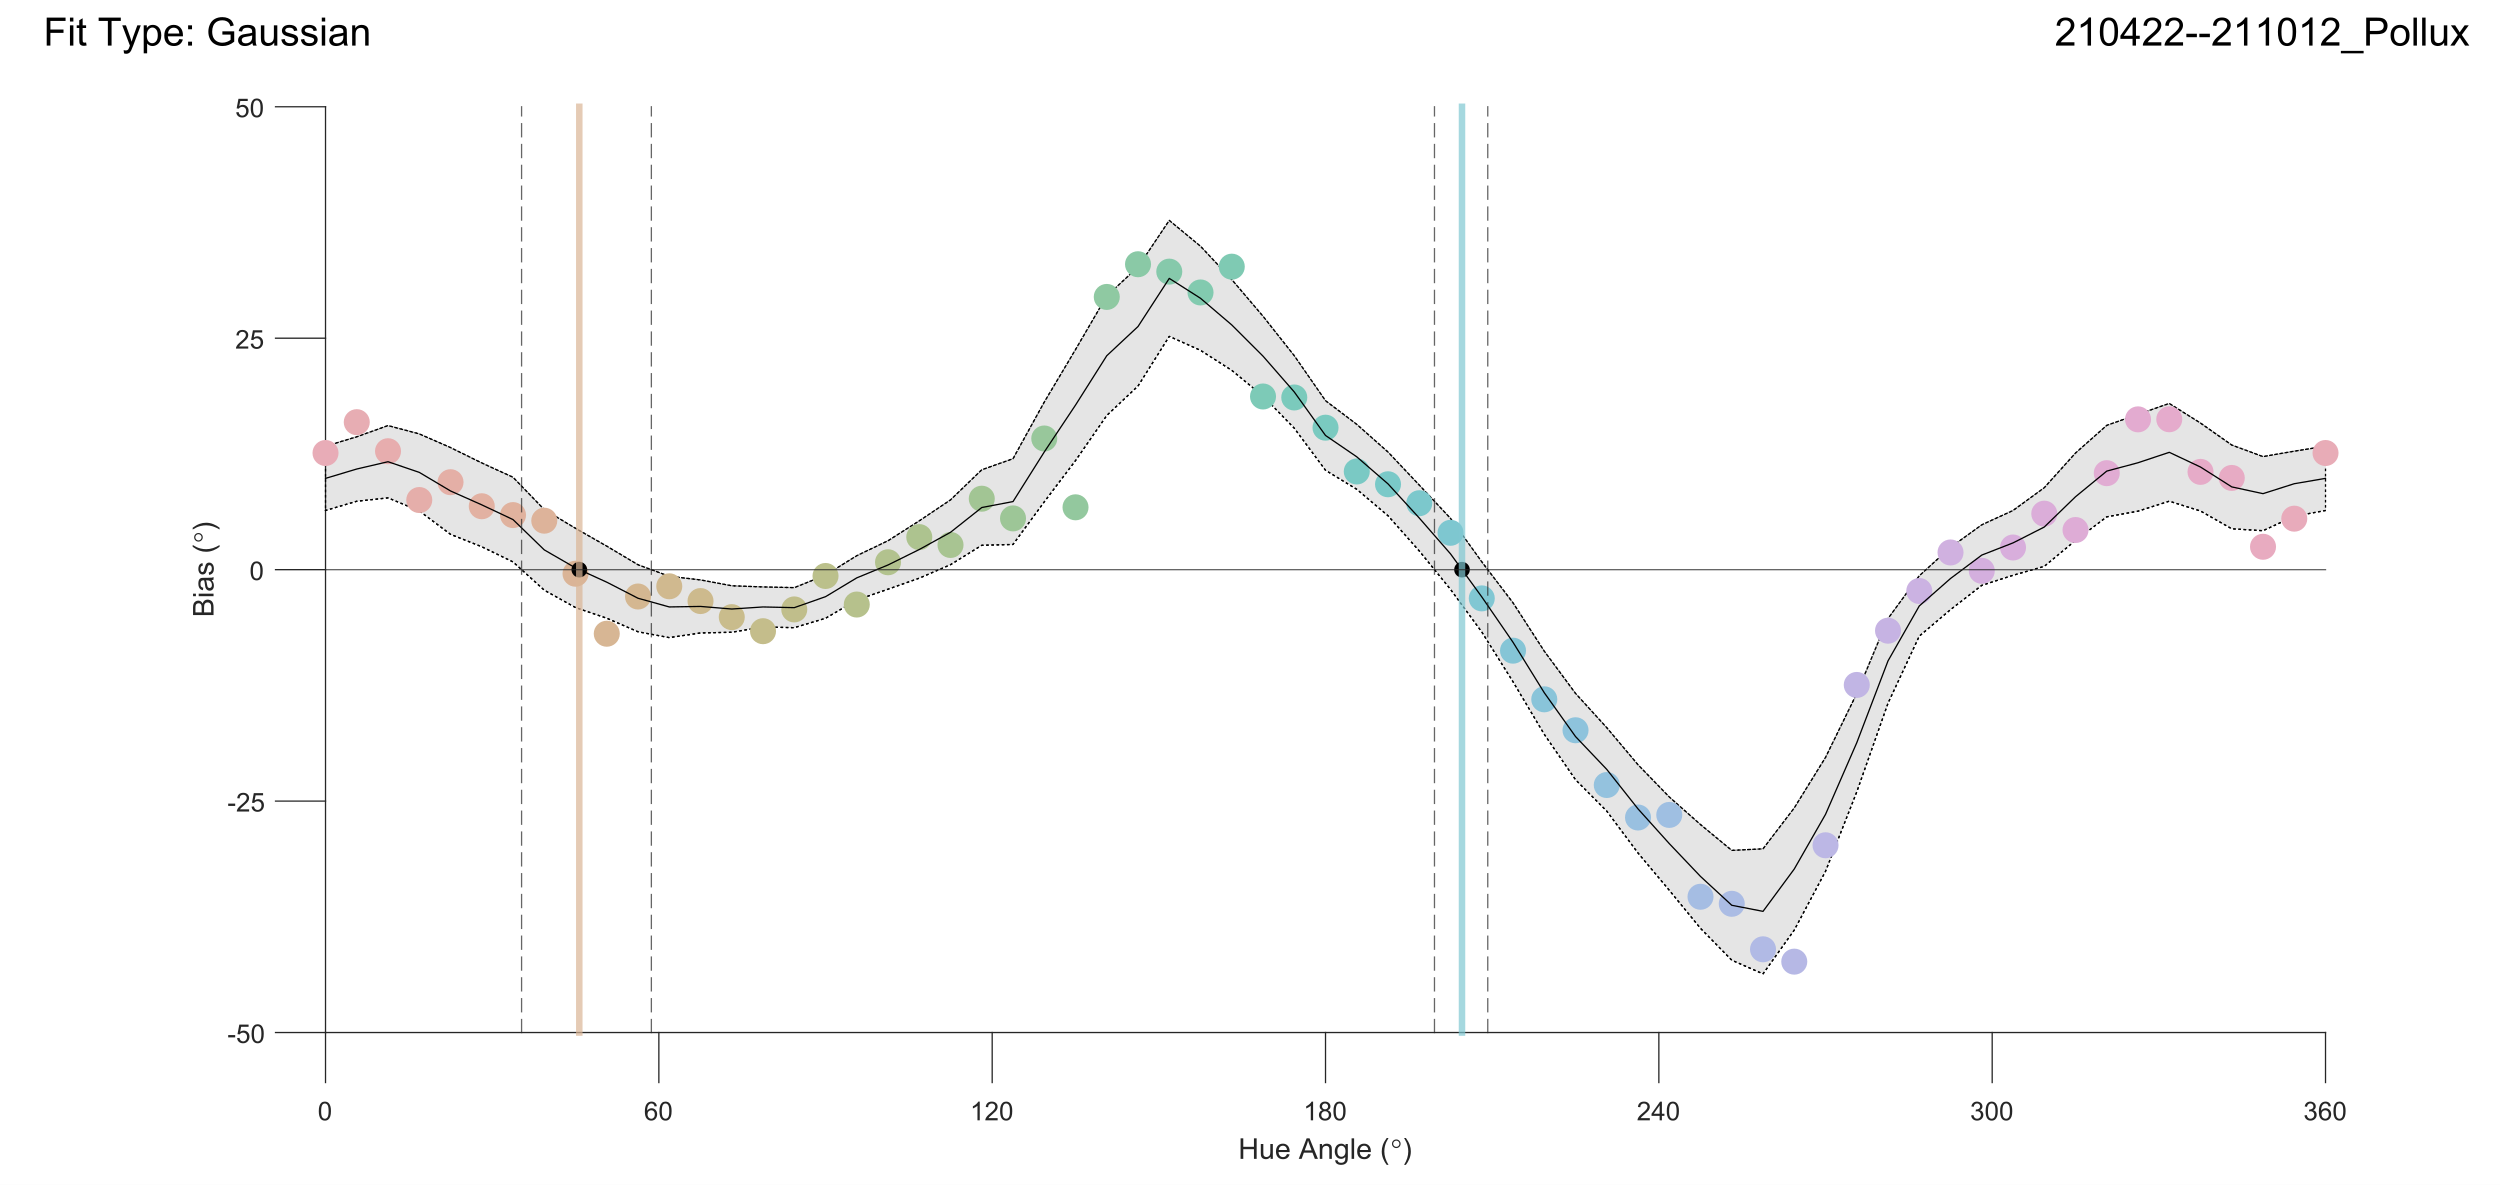 <?xml version="1.0"?>
<!DOCTYPE svg PUBLIC '-//W3C//DTD SVG 1.0//EN'
          'http://www.w3.org/TR/2001/REC-SVG-20010904/DTD/svg10.dtd'>
<svg xmlns:xlink="http://www.w3.org/1999/xlink" style="fill-opacity:1; color-rendering:auto; color-interpolation:auto; text-rendering:auto; stroke:black; stroke-linecap:square; stroke-miterlimit:10; shape-rendering:auto; stroke-opacity:1; fill:black; stroke-dasharray:none; font-weight:normal; stroke-width:1; font-family:'Dialog'; font-style:normal; stroke-linejoin:miter; font-size:12px; stroke-dashoffset:0; image-rendering:auto;" width="1920" height="910" xmlns="http://www.w3.org/2000/svg"
><rect width="100%" height="100%" fill="#808080" stroke="none"/><!--Generated by the Batik Graphics2D SVG Generator--><defs id="genericDefs"
  /><g
  ><defs id="defs1"
    ><clipPath clipPathUnits="userSpaceOnUse" id="clipPath1"
      ><path d="M0 0 L1920 0 L1920 910 L0 910 L0 0 Z"
      /></clipPath
    ></defs
    ><g style="fill:white; stroke:white;"
    ><rect x="0" y="0" width="1920" style="clip-path:url(#clipPath1); stroke:none;" height="910"
    /></g
    ><g style="fill:white; text-rendering:optimizeSpeed; color-rendering:optimizeSpeed; image-rendering:optimizeSpeed; shape-rendering:crispEdges; stroke:white; color-interpolation:sRGB;"
    ><rect x="0" width="1920" height="910" y="0" style="stroke:none;"
      /><path style="stroke:none;" d="M19 46 L307 46 L307 0 L19 0 Z"
    /></g
    ><g transform="translate(33.4,23)" style="text-rendering:geometricPrecision; font-size:30px; color-interpolation:linearRGB; color-rendering:optimizeQuality; image-rendering:optimizeQuality;"
    ><path style="stroke:none;" d="M2.469 12 L2.469 -9.469 L16.953 -9.469 L16.953 -6.938 L5.297 -6.938 L5.297 -0.297 L15.375 -0.297 L15.375 2.25 L5.297 2.25 L5.297 12 L2.469 12 ZM20.325 -6.438 L20.325 -9.469 L22.95 -9.469 L22.95 -6.438 L20.325 -6.438 ZM20.325 12 L20.325 -3.562 L22.95 -3.562 L22.95 12 L20.325 12 ZM32.725 9.641 L33.1 11.969 Q31.99 12.203 31.115 12.203 Q29.678 12.203 28.889 11.75 Q28.1 11.297 27.779 10.555 Q27.459 9.812 27.459 7.438 L27.459 -1.5 L25.521 -1.5 L25.521 -3.562 L27.459 -3.562 L27.459 -7.406 L30.068 -8.984 L30.068 -3.562 L32.725 -3.562 L32.725 -1.5 L30.068 -1.5 L30.068 7.594 Q30.068 8.719 30.209 9.039 Q30.35 9.359 30.662 9.555 Q30.975 9.75 31.568 9.75 Q32.006 9.75 32.725 9.641 ZM49.441 12 L49.441 -6.938 L42.363 -6.938 L42.363 -9.469 L59.379 -9.469 L59.379 -6.938 L52.285 -6.938 L52.285 12 L49.441 12 ZM61.845 17.984 L61.548 15.516 Q62.423 15.75 63.063 15.75 Q63.938 15.75 64.47 15.461 Q65.001 15.172 65.329 14.641 Q65.579 14.234 66.142 12.672 Q66.204 12.453 66.376 12.031 L60.47 -3.562 L63.313 -3.562 L66.548 5.453 Q67.173 7.172 67.673 9.062 Q68.126 7.234 68.767 5.516 L72.079 -3.562 L74.72 -3.562 L68.798 12.266 Q67.845 14.828 67.329 15.797 Q66.626 17.094 65.712 17.703 Q64.798 18.312 63.548 18.312 Q62.782 18.312 61.845 17.984 ZM76.97 17.969 L76.97 -3.562 L79.36 -3.562 L79.36 -1.531 Q80.22 -2.719 81.29 -3.312 Q82.36 -3.906 83.876 -3.906 Q85.876 -3.906 87.399 -2.883 Q88.923 -1.859 89.696 0.008 Q90.47 1.875 90.47 4.109 Q90.47 6.484 89.61 8.398 Q88.751 10.312 87.118 11.336 Q85.485 12.359 83.689 12.359 Q82.376 12.359 81.321 11.797 Q80.267 11.234 79.595 10.391 L79.595 17.969 L76.97 17.969 ZM79.345 4.312 Q79.345 7.312 80.564 8.75 Q81.782 10.188 83.517 10.188 Q85.267 10.188 86.517 8.695 Q87.767 7.203 87.767 4.094 Q87.767 1.109 86.548 -0.367 Q85.329 -1.844 83.626 -1.844 Q81.939 -1.844 80.642 -0.266 Q79.345 1.312 79.345 4.312 ZM104.295 6.984 L107.029 7.328 Q106.373 9.719 104.631 11.039 Q102.889 12.359 100.186 12.359 Q96.764 12.359 94.764 10.25 Q92.764 8.141 92.764 4.359 Q92.764 0.422 94.787 -1.742 Q96.811 -3.906 100.029 -3.906 Q103.154 -3.906 105.131 -1.781 Q107.107 0.344 107.107 4.188 Q107.107 4.422 107.092 4.891 L95.498 4.891 Q95.639 7.453 96.943 8.82 Q98.248 10.188 100.201 10.188 Q101.639 10.188 102.67 9.422 Q103.701 8.656 104.295 6.984 ZM95.639 2.734 L104.326 2.734 Q104.154 0.766 103.326 -0.219 Q102.076 -1.734 100.061 -1.734 Q98.248 -1.734 97.014 -0.523 Q95.779 0.688 95.639 2.734 ZM111.058 -0.547 L111.058 -3.562 L114.073 -3.562 L114.073 -0.547 L111.058 -0.547 ZM111.058 12 L111.058 9 L114.073 9 L114.073 12 L111.058 12 ZM137.384 3.578 L137.384 1.062 L146.477 1.047 L146.477 9.016 Q144.384 10.688 142.157 11.523 Q139.931 12.359 137.587 12.359 Q134.431 12.359 131.845 11.008 Q129.259 9.656 127.939 7.094 Q126.618 4.531 126.618 1.359 Q126.618 -1.766 127.931 -4.484 Q129.243 -7.203 131.704 -8.523 Q134.165 -9.844 137.368 -9.844 Q139.696 -9.844 141.579 -9.086 Q143.462 -8.328 144.532 -6.984 Q145.602 -5.641 146.165 -3.469 L143.602 -2.766 Q143.118 -4.406 142.399 -5.344 Q141.681 -6.281 140.345 -6.844 Q139.009 -7.406 137.384 -7.406 Q135.446 -7.406 134.024 -6.812 Q132.602 -6.219 131.727 -5.258 Q130.852 -4.297 130.368 -3.125 Q129.556 -1.141 129.556 1.188 Q129.556 4.062 130.54 5.992 Q131.524 7.922 133.415 8.859 Q135.306 9.797 137.431 9.797 Q139.274 9.797 141.032 9.086 Q142.79 8.375 143.696 7.578 L143.696 3.578 L137.384 3.578 ZM160.484 10.078 Q159.031 11.328 157.672 11.844 Q156.312 12.359 154.766 12.359 Q152.203 12.359 150.82 11.102 Q149.438 9.844 149.438 7.891 Q149.438 6.75 149.961 5.805 Q150.484 4.859 151.328 4.289 Q152.172 3.719 153.219 3.438 Q154 3.219 155.562 3.031 Q158.766 2.656 160.266 2.125 Q160.281 1.578 160.281 1.438 Q160.281 -0.172 159.531 -0.828 Q158.531 -1.719 156.531 -1.719 Q154.672 -1.719 153.789 -1.07 Q152.906 -0.422 152.469 1.234 L149.891 0.875 Q150.25 -0.781 151.055 -1.797 Q151.859 -2.812 153.383 -3.359 Q154.906 -3.906 156.922 -3.906 Q158.906 -3.906 160.148 -3.438 Q161.391 -2.969 161.977 -2.258 Q162.562 -1.547 162.797 -0.469 Q162.938 0.203 162.938 1.969 L162.938 5.484 Q162.938 9.156 163.102 10.133 Q163.266 11.109 163.766 12 L161.016 12 Q160.609 11.172 160.484 10.078 ZM160.266 4.188 Q158.828 4.781 155.969 5.188 Q154.344 5.422 153.664 5.719 Q152.984 6.016 152.617 6.578 Q152.25 7.141 152.25 7.828 Q152.25 8.875 153.055 9.578 Q153.859 10.281 155.391 10.281 Q156.922 10.281 158.102 9.617 Q159.281 8.953 159.844 7.797 Q160.266 6.906 160.266 5.156 L160.266 4.188 ZM177.216 12 L177.216 9.719 Q175.403 12.359 172.278 12.359 Q170.903 12.359 169.708 11.828 Q168.513 11.297 167.935 10.5 Q167.356 9.703 167.122 8.547 Q166.966 7.766 166.966 6.078 L166.966 -3.562 L169.606 -3.562 L169.606 5.078 Q169.606 7.141 169.763 7.859 Q170.013 8.891 170.817 9.484 Q171.622 10.078 172.81 10.078 Q173.997 10.078 175.036 9.469 Q176.075 8.859 176.505 7.812 Q176.935 6.766 176.935 4.781 L176.935 -3.562 L179.575 -3.562 L179.575 12 L177.216 12 ZM182.65 7.359 L185.26 6.953 Q185.478 8.516 186.478 9.352 Q187.478 10.188 189.291 10.188 Q191.103 10.188 191.986 9.445 Q192.869 8.703 192.869 7.703 Q192.869 6.812 192.088 6.297 Q191.541 5.953 189.385 5.406 Q186.494 4.672 185.369 4.141 Q184.244 3.609 183.666 2.664 Q183.088 1.719 183.088 0.578 Q183.088 -0.469 183.565 -1.352 Q184.041 -2.234 184.869 -2.828 Q185.478 -3.281 186.541 -3.594 Q187.603 -3.906 188.822 -3.906 Q190.65 -3.906 192.033 -3.383 Q193.416 -2.859 194.08 -1.953 Q194.744 -1.047 194.978 0.453 L192.4 0.812 Q192.228 -0.391 191.385 -1.062 Q190.541 -1.734 189.01 -1.734 Q187.197 -1.734 186.416 -1.141 Q185.635 -0.547 185.635 0.266 Q185.635 0.781 185.963 1.188 Q186.291 1.609 186.978 1.891 Q187.369 2.031 189.307 2.562 Q192.103 3.312 193.205 3.789 Q194.307 4.266 194.94 5.172 Q195.572 6.078 195.572 7.422 Q195.572 8.75 194.807 9.914 Q194.041 11.078 192.588 11.719 Q191.135 12.359 189.307 12.359 Q186.275 12.359 184.682 11.094 Q183.088 9.828 182.65 7.359 ZM197.65 7.359 L200.26 6.953 Q200.478 8.516 201.478 9.352 Q202.478 10.188 204.291 10.188 Q206.103 10.188 206.986 9.445 Q207.869 8.703 207.869 7.703 Q207.869 6.812 207.088 6.297 Q206.541 5.953 204.385 5.406 Q201.494 4.672 200.369 4.141 Q199.244 3.609 198.666 2.664 Q198.088 1.719 198.088 0.578 Q198.088 -0.469 198.565 -1.352 Q199.041 -2.234 199.869 -2.828 Q200.478 -3.281 201.541 -3.594 Q202.603 -3.906 203.822 -3.906 Q205.65 -3.906 207.033 -3.383 Q208.416 -2.859 209.08 -1.953 Q209.744 -1.047 209.978 0.453 L207.4 0.812 Q207.228 -0.391 206.385 -1.062 Q205.541 -1.734 204.01 -1.734 Q202.197 -1.734 201.416 -1.141 Q200.635 -0.547 200.635 0.266 Q200.635 0.781 200.963 1.188 Q201.291 1.609 201.978 1.891 Q202.369 2.031 204.307 2.562 Q207.103 3.312 208.205 3.789 Q209.307 4.266 209.94 5.172 Q210.572 6.078 210.572 7.422 Q210.572 8.75 209.807 9.914 Q209.041 11.078 207.588 11.719 Q206.135 12.359 204.307 12.359 Q201.275 12.359 199.682 11.094 Q198.088 9.828 197.65 7.359 ZM213.728 -6.438 L213.728 -9.469 L216.353 -9.469 L216.353 -6.438 L213.728 -6.438 ZM213.728 12 L213.728 -3.562 L216.353 -3.562 L216.353 12 L213.728 12 ZM230.519 10.078 Q229.065 11.328 227.706 11.844 Q226.347 12.359 224.8 12.359 Q222.237 12.359 220.855 11.102 Q219.472 9.844 219.472 7.891 Q219.472 6.75 219.995 5.805 Q220.519 4.859 221.362 4.289 Q222.206 3.719 223.253 3.438 Q224.034 3.219 225.597 3.031 Q228.8 2.656 230.3 2.125 Q230.315 1.578 230.315 1.438 Q230.315 -0.172 229.565 -0.828 Q228.565 -1.719 226.565 -1.719 Q224.706 -1.719 223.823 -1.07 Q222.94 -0.422 222.503 1.234 L219.925 0.875 Q220.284 -0.781 221.089 -1.797 Q221.894 -2.812 223.417 -3.359 Q224.94 -3.906 226.956 -3.906 Q228.94 -3.906 230.183 -3.438 Q231.425 -2.969 232.011 -2.258 Q232.597 -1.547 232.831 -0.469 Q232.972 0.203 232.972 1.969 L232.972 5.484 Q232.972 9.156 233.136 10.133 Q233.3 11.109 233.8 12 L231.05 12 Q230.644 11.172 230.519 10.078 ZM230.3 4.188 Q228.862 4.781 226.003 5.188 Q224.378 5.422 223.698 5.719 Q223.019 6.016 222.651 6.578 Q222.284 7.141 222.284 7.828 Q222.284 8.875 223.089 9.578 Q223.894 10.281 225.425 10.281 Q226.956 10.281 228.136 9.617 Q229.315 8.953 229.878 7.797 Q230.3 6.906 230.3 5.156 L230.3 4.188 ZM237.062 12 L237.062 -3.562 L239.422 -3.562 L239.422 -1.344 Q241.141 -3.906 244.375 -3.906 Q245.781 -3.906 246.961 -3.398 Q248.141 -2.891 248.727 -2.07 Q249.312 -1.25 249.547 -0.125 Q249.703 0.609 249.703 2.438 L249.703 12 L247.062 12 L247.062 2.531 Q247.062 0.922 246.758 0.125 Q246.453 -0.672 245.664 -1.148 Q244.875 -1.625 243.828 -1.625 Q242.141 -1.625 240.914 -0.555 Q239.688 0.516 239.688 3.5 L239.688 12 L237.062 12 Z"
    /></g
    ><g style="fill:white; text-rendering:optimizeSpeed; color-rendering:optimizeSpeed; image-rendering:optimizeSpeed; shape-rendering:crispEdges; stroke:white; color-interpolation:sRGB;"
    ><path style="stroke:none;" d="M1555 46 L1920 46 L1920 0 L1555 0 Z"
    /></g
    ><g transform="translate(1578.05,23)" style="text-rendering:geometricPrecision; font-size:30px; color-interpolation:linearRGB; color-rendering:optimizeQuality; image-rendering:optimizeQuality;"
    ><path style="stroke:none;" d="M15.109 9.469 L15.109 12 L0.906 12 Q0.875 11.047 1.219 10.172 Q1.766 8.719 2.953 7.312 Q4.141 5.906 6.406 4.062 Q9.906 1.188 11.133 -0.492 Q12.359 -2.172 12.359 -3.656 Q12.359 -5.234 11.242 -6.305 Q10.125 -7.375 8.328 -7.375 Q6.422 -7.375 5.273 -6.234 Q4.125 -5.094 4.109 -3.078 L1.406 -3.359 Q1.688 -6.391 3.5 -7.977 Q5.312 -9.562 8.375 -9.562 Q11.469 -9.562 13.273 -7.852 Q15.078 -6.141 15.078 -3.594 Q15.078 -2.312 14.547 -1.07 Q14.016 0.172 12.797 1.555 Q11.578 2.938 8.734 5.328 Q6.359 7.328 5.688 8.039 Q5.016 8.75 4.578 9.469 L15.109 9.469 ZM27.856 12 L25.231 12 L25.231 -4.797 Q24.278 -3.891 22.731 -2.984 Q21.185 -2.078 19.95 -1.625 L19.95 -4.172 Q22.169 -5.219 23.825 -6.695 Q25.481 -8.172 26.169 -9.562 L27.856 -9.562 L27.856 12 ZM34.619 1.406 Q34.619 -2.406 35.4 -4.727 Q36.182 -7.047 37.728 -8.305 Q39.275 -9.562 41.619 -9.562 Q43.338 -9.562 44.643 -8.867 Q45.947 -8.172 46.799 -6.859 Q47.65 -5.547 48.135 -3.664 Q48.619 -1.781 48.619 1.406 Q48.619 5.188 47.846 7.508 Q47.072 9.828 45.525 11.094 Q43.978 12.359 41.619 12.359 Q38.51 12.359 36.744 10.141 Q34.619 7.453 34.619 1.406 ZM37.322 1.406 Q37.322 6.703 38.565 8.453 Q39.807 10.203 41.619 10.203 Q43.432 10.203 44.674 8.445 Q45.916 6.688 45.916 1.406 Q45.916 -3.891 44.674 -5.633 Q43.432 -7.375 41.588 -7.375 Q39.775 -7.375 38.682 -5.844 Q37.322 -3.875 37.322 1.406 ZM59.757 12 L59.757 6.859 L50.429 6.859 L50.429 4.438 L60.241 -9.469 L62.382 -9.469 L62.382 4.438 L65.288 4.438 L65.288 6.859 L62.382 6.859 L62.382 12 L59.757 12 ZM59.757 4.438 L59.757 -5.234 L53.023 4.438 L59.757 4.438 ZM81.848 9.469 L81.848 12 L67.644 12 Q67.613 11.047 67.957 10.172 Q68.504 8.719 69.691 7.312 Q70.879 5.906 73.144 4.062 Q76.644 1.188 77.871 -0.492 Q79.098 -2.172 79.098 -3.656 Q79.098 -5.234 77.981 -6.305 Q76.863 -7.375 75.066 -7.375 Q73.16 -7.375 72.012 -6.234 Q70.863 -5.094 70.848 -3.078 L68.144 -3.359 Q68.426 -6.391 70.238 -7.977 Q72.051 -9.562 75.113 -9.562 Q78.207 -9.562 80.012 -7.852 Q81.816 -6.141 81.816 -3.594 Q81.816 -2.312 81.285 -1.07 Q80.754 0.172 79.535 1.555 Q78.316 2.938 75.473 5.328 Q73.098 7.328 72.426 8.039 Q71.754 8.75 71.316 9.469 L81.848 9.469 ZM98.532 9.469 L98.532 12 L84.329 12 Q84.298 11.047 84.642 10.172 Q85.189 8.719 86.376 7.312 Q87.564 5.906 89.829 4.062 Q93.329 1.188 94.556 -0.492 Q95.782 -2.172 95.782 -3.656 Q95.782 -5.234 94.665 -6.305 Q93.548 -7.375 91.751 -7.375 Q89.845 -7.375 88.696 -6.234 Q87.548 -5.094 87.532 -3.078 L84.829 -3.359 Q85.11 -6.391 86.923 -7.977 Q88.735 -9.562 91.798 -9.562 Q94.892 -9.562 96.696 -7.852 Q98.501 -6.141 98.501 -3.594 Q98.501 -2.312 97.97 -1.07 Q97.439 0.172 96.22 1.555 Q95.001 2.938 92.157 5.328 Q89.782 7.328 89.11 8.039 Q88.439 8.75 88.001 9.469 L98.532 9.469 ZM101.061 5.547 L101.061 2.906 L109.154 2.906 L109.154 5.547 L101.061 5.547 ZM111.051 5.547 L111.051 2.906 L119.144 2.906 L119.144 5.547 L111.051 5.547 ZM135.197 9.469 L135.197 12 L120.994 12 Q120.963 11.047 121.307 10.172 Q121.853 8.719 123.041 7.312 Q124.228 5.906 126.494 4.062 Q129.994 1.188 131.221 -0.492 Q132.447 -2.172 132.447 -3.656 Q132.447 -5.234 131.33 -6.305 Q130.213 -7.375 128.416 -7.375 Q126.51 -7.375 125.361 -6.234 Q124.213 -5.094 124.197 -3.078 L121.494 -3.359 Q121.775 -6.391 123.588 -7.977 Q125.4 -9.562 128.463 -9.562 Q131.557 -9.562 133.361 -7.852 Q135.166 -6.141 135.166 -3.594 Q135.166 -2.312 134.635 -1.07 Q134.103 0.172 132.885 1.555 Q131.666 2.938 128.822 5.328 Q126.447 7.328 125.775 8.039 Q125.103 8.75 124.666 9.469 L135.197 9.469 ZM147.944 12 L145.319 12 L145.319 -4.797 Q144.366 -3.891 142.819 -2.984 Q141.273 -2.078 140.038 -1.625 L140.038 -4.172 Q142.257 -5.219 143.913 -6.695 Q145.569 -8.172 146.257 -9.562 L147.944 -9.562 L147.944 12 ZM164.629 12 L162.004 12 L162.004 -4.797 Q161.051 -3.891 159.504 -2.984 Q157.957 -2.078 156.723 -1.625 L156.723 -4.172 Q158.941 -5.219 160.598 -6.695 Q162.254 -8.172 162.941 -9.562 L164.629 -9.562 L164.629 12 ZM171.392 1.406 Q171.392 -2.406 172.173 -4.727 Q172.954 -7.047 174.501 -8.305 Q176.048 -9.562 178.392 -9.562 Q180.11 -9.562 181.415 -8.867 Q182.72 -8.172 183.571 -6.859 Q184.423 -5.547 184.907 -3.664 Q185.392 -1.781 185.392 1.406 Q185.392 5.188 184.618 7.508 Q183.845 9.828 182.298 11.094 Q180.751 12.359 178.392 12.359 Q175.282 12.359 173.517 10.141 Q171.392 7.453 171.392 1.406 ZM174.095 1.406 Q174.095 6.703 175.337 8.453 Q176.579 10.203 178.392 10.203 Q180.204 10.203 181.446 8.445 Q182.689 6.688 182.689 1.406 Q182.689 -3.891 181.446 -5.633 Q180.204 -7.375 178.36 -7.375 Q176.548 -7.375 175.454 -5.844 Q174.095 -3.875 174.095 1.406 ZM197.998 12 L195.373 12 L195.373 -4.797 Q194.42 -3.891 192.873 -2.984 Q191.326 -2.078 190.092 -1.625 L190.092 -4.172 Q192.31 -5.219 193.967 -6.695 Q195.623 -8.172 196.31 -9.562 L197.998 -9.562 L197.998 12 ZM218.62 9.469 L218.62 12 L204.417 12 Q204.386 11.047 204.73 10.172 Q205.276 8.719 206.464 7.312 Q207.651 5.906 209.917 4.062 Q213.417 1.188 214.644 -0.492 Q215.87 -2.172 215.87 -3.656 Q215.87 -5.234 214.753 -6.305 Q213.636 -7.375 211.839 -7.375 Q209.933 -7.375 208.784 -6.234 Q207.636 -5.094 207.62 -3.078 L204.917 -3.359 Q205.198 -6.391 207.011 -7.977 Q208.823 -9.562 211.886 -9.562 Q214.98 -9.562 216.784 -7.852 Q218.589 -6.141 218.589 -3.594 Q218.589 -2.312 218.058 -1.07 Q217.526 0.172 216.308 1.555 Q215.089 2.938 212.245 5.328 Q209.87 7.328 209.198 8.039 Q208.526 8.75 208.089 9.469 L218.62 9.469 ZM219.742 17.969 L219.742 16.062 L237.211 16.062 L237.211 17.969 L219.742 17.969 ZM239.192 12 L239.192 -9.469 L247.302 -9.469 Q249.427 -9.469 250.567 -9.266 Q252.145 -9 253.216 -8.266 Q254.286 -7.531 254.935 -6.195 Q255.583 -4.859 255.583 -3.266 Q255.583 -0.531 253.841 1.367 Q252.099 3.266 247.552 3.266 L242.036 3.266 L242.036 12 L239.192 12 ZM242.036 0.734 L247.583 0.734 Q250.349 0.734 251.505 -0.289 Q252.661 -1.312 252.661 -3.172 Q252.661 -4.531 251.981 -5.484 Q251.302 -6.438 250.177 -6.75 Q249.458 -6.938 247.536 -6.938 L242.036 -6.938 L242.036 0.734 ZM257.89 4.219 Q257.89 -0.094 260.296 -2.188 Q262.296 -3.906 265.187 -3.906 Q268.39 -3.906 270.429 -1.805 Q272.468 0.297 272.468 4 Q272.468 7 271.562 8.727 Q270.655 10.453 268.937 11.406 Q267.218 12.359 265.187 12.359 Q261.921 12.359 259.905 10.258 Q257.89 8.156 257.89 4.219 ZM260.593 4.219 Q260.593 7.203 261.897 8.695 Q263.202 10.188 265.187 10.188 Q267.14 10.188 268.444 8.688 Q269.749 7.188 269.749 4.141 Q269.749 1.25 268.437 -0.234 Q267.124 -1.719 265.187 -1.719 Q263.202 -1.719 261.897 -0.242 Q260.593 1.234 260.593 4.219 ZM275.496 12 L275.496 -9.469 L278.137 -9.469 L278.137 12 L275.496 12 ZM282.161 12 L282.161 -9.469 L284.802 -9.469 L284.802 12 L282.161 12 ZM299.076 12 L299.076 9.719 Q297.264 12.359 294.139 12.359 Q292.764 12.359 291.568 11.828 Q290.373 11.297 289.795 10.5 Q289.217 9.703 288.982 8.547 Q288.826 7.766 288.826 6.078 L288.826 -3.562 L291.467 -3.562 L291.467 5.078 Q291.467 7.141 291.623 7.859 Q291.873 8.891 292.678 9.484 Q293.482 10.078 294.67 10.078 Q295.857 10.078 296.897 9.469 Q297.935 8.859 298.365 7.812 Q298.795 6.766 298.795 4.781 L298.795 -3.562 L301.435 -3.562 L301.435 12 L299.076 12 ZM303.808 12 L309.495 3.906 L304.229 -3.562 L307.526 -3.562 L309.917 0.094 Q310.589 1.125 310.995 1.828 Q311.651 0.859 312.183 0.125 L314.808 -3.562 L317.964 -3.562 L312.589 3.766 L318.37 12 L315.136 12 L311.933 7.172 L311.089 5.859 L306.995 12 L303.808 12 Z"
    /></g
    ><g style="fill:white; text-rendering:optimizeSpeed; color-rendering:optimizeSpeed; image-rendering:optimizeSpeed; shape-rendering:crispEdges; stroke:white; color-interpolation:sRGB;"
    ><path style="stroke:none;" d="M250 793 L1786 793 L1786 82 L250 82 Z"
    /></g
    ><g style="fill:rgb(38,38,38); text-rendering:geometricPrecision; color-rendering:optimizeQuality; image-rendering:optimizeQuality; stroke-linejoin:round; stroke:rgb(38,38,38); color-interpolation:linearRGB;"
    ><line y2="793" style="fill:none;" x1="250" x2="1786" y1="793"
      /><line y2="831.4" style="fill:none;" x1="250" x2="250" y1="793"
      /><line y2="831.4" style="fill:none;" x1="506" x2="506" y1="793"
      /><line y2="831.4" style="fill:none;" x1="762" x2="762" y1="793"
      /><line y2="831.4" style="fill:none;" x1="1018" x2="1018" y1="793"
      /><line y2="831.4" style="fill:none;" x1="1274" x2="1274" y1="793"
      /><line y2="831.4" style="fill:none;" x1="1530" x2="1530" y1="793"
      /><line y2="831.4" style="fill:none;" x1="1786" x2="1786" y1="793"
    /></g
    ><g transform="translate(250,839.4)" style="font-size:20px; fill:rgb(38,38,38); text-rendering:geometricPrecision; color-rendering:optimizeQuality; image-rendering:optimizeQuality; stroke:rgb(38,38,38); color-interpolation:linearRGB;"
    ><path style="stroke:none;" d="M-5.172 13.938 Q-5.172 11.406 -4.648 9.852 Q-4.125 8.297 -3.094 7.461 Q-2.062 6.625 -0.5 6.625 Q0.656 6.625 1.523 7.086 Q2.391 7.547 2.953 8.422 Q3.516 9.297 3.844 10.555 Q4.172 11.812 4.172 13.938 Q4.172 16.453 3.648 18 Q3.125 19.547 2.102 20.398 Q1.078 21.25 -0.5 21.25 Q-2.578 21.25 -3.75 19.766 Q-5.172 17.969 -5.172 13.938 ZM-3.359 13.938 Q-3.359 17.469 -2.539 18.633 Q-1.719 19.797 -0.5 19.797 Q0.703 19.797 1.531 18.625 Q2.359 17.453 2.359 13.938 Q2.359 10.406 1.531 9.242 Q0.703 8.078 -0.516 8.078 Q-1.734 8.078 -2.453 9.109 Q-3.359 10.406 -3.359 13.938 Z"
    /></g
    ><g transform="translate(506,839.4)" style="font-size:20px; fill:rgb(38,38,38); text-rendering:geometricPrecision; color-rendering:optimizeQuality; image-rendering:optimizeQuality; stroke:rgb(38,38,38); color-interpolation:linearRGB;"
    ><path style="stroke:none;" d="M-1.547 10.188 L-3.297 10.328 Q-3.531 9.297 -3.953 8.828 Q-4.672 8.062 -5.719 8.062 Q-6.562 8.062 -7.188 8.531 Q-8.016 9.141 -8.5 10.305 Q-8.984 11.469 -9 13.609 Q-8.359 12.656 -7.445 12.188 Q-6.531 11.719 -5.516 11.719 Q-3.766 11.719 -2.531 13.008 Q-1.297 14.297 -1.297 16.344 Q-1.297 17.703 -1.875 18.859 Q-2.453 20.016 -3.469 20.633 Q-4.484 21.25 -5.781 21.25 Q-7.969 21.25 -9.359 19.633 Q-10.75 18.016 -10.75 14.297 Q-10.75 10.156 -9.219 8.266 Q-7.875 6.625 -5.609 6.625 Q-3.922 6.625 -2.844 7.57 Q-1.766 8.516 -1.547 10.188 ZM-8.719 16.359 Q-8.719 17.266 -8.336 18.094 Q-7.953 18.922 -7.258 19.359 Q-6.562 19.797 -5.812 19.797 Q-4.688 19.797 -3.891 18.898 Q-3.094 18 -3.094 16.453 Q-3.094 14.969 -3.883 14.117 Q-4.672 13.266 -5.875 13.266 Q-7.062 13.266 -7.891 14.117 Q-8.719 14.969 -8.719 16.359 ZM0.451 13.938 Q0.451 11.406 0.975 9.852 Q1.498 8.297 2.529 7.461 Q3.561 6.625 5.123 6.625 Q6.279 6.625 7.146 7.086 Q8.014 7.547 8.576 8.422 Q9.139 9.297 9.467 10.555 Q9.795 11.812 9.795 13.938 Q9.795 16.453 9.271 18 Q8.748 19.547 7.725 20.398 Q6.701 21.25 5.123 21.25 Q3.045 21.25 1.873 19.766 Q0.451 17.969 0.451 13.938 ZM2.264 13.938 Q2.264 17.469 3.084 18.633 Q3.904 19.797 5.123 19.797 Q6.326 19.797 7.154 18.625 Q7.982 17.453 7.982 13.938 Q7.982 10.406 7.154 9.242 Q6.326 8.078 5.107 8.078 Q3.889 8.078 3.17 9.109 Q2.264 10.406 2.264 13.938 Z"
    /></g
    ><g transform="translate(762,839.4)" style="font-size:20px; fill:rgb(38,38,38); text-rendering:geometricPrecision; color-rendering:optimizeQuality; image-rendering:optimizeQuality; stroke:rgb(38,38,38); color-interpolation:linearRGB;"
    ><path style="stroke:none;" d="M-9.547 21 L-11.312 21 L-11.312 9.797 Q-11.938 10.406 -12.969 11.008 Q-14 11.609 -14.828 11.922 L-14.828 10.219 Q-13.344 9.531 -12.242 8.539 Q-11.141 7.547 -10.688 6.625 L-9.547 6.625 L-9.547 21 ZM4.186 19.312 L4.186 21 L-5.268 21 Q-5.283 20.359 -5.064 19.781 Q-4.705 18.812 -3.908 17.875 Q-3.111 16.938 -1.611 15.703 Q0.732 13.797 1.553 12.68 Q2.373 11.562 2.373 10.562 Q2.373 9.516 1.623 8.797 Q0.873 8.078 -0.33 8.078 Q-1.596 8.078 -2.361 8.844 Q-3.127 9.609 -3.127 10.953 L-4.939 10.766 Q-4.752 8.75 -3.541 7.688 Q-2.33 6.625 -0.283 6.625 Q1.764 6.625 2.967 7.766 Q4.17 8.906 4.17 10.594 Q4.17 11.453 3.818 12.289 Q3.467 13.125 2.654 14.039 Q1.842 14.953 -0.049 16.562 Q-1.643 17.891 -2.088 18.359 Q-2.533 18.828 -2.83 19.312 L4.186 19.312 ZM6.074 13.938 Q6.074 11.406 6.598 9.852 Q7.121 8.297 8.152 7.461 Q9.184 6.625 10.746 6.625 Q11.902 6.625 12.77 7.086 Q13.637 7.547 14.199 8.422 Q14.762 9.297 15.09 10.555 Q15.418 11.812 15.418 13.938 Q15.418 16.453 14.895 18 Q14.371 19.547 13.348 20.398 Q12.324 21.25 10.746 21.25 Q8.668 21.25 7.496 19.766 Q6.074 17.969 6.074 13.938 ZM7.887 13.938 Q7.887 17.469 8.707 18.633 Q9.527 19.797 10.746 19.797 Q11.949 19.797 12.777 18.625 Q13.605 17.453 13.605 13.938 Q13.605 10.406 12.777 9.242 Q11.949 8.078 10.73 8.078 Q9.512 8.078 8.793 9.109 Q7.887 10.406 7.887 13.938 Z"
    /></g
    ><g transform="translate(1018,839.4)" style="font-size:20px; fill:rgb(38,38,38); text-rendering:geometricPrecision; color-rendering:optimizeQuality; image-rendering:optimizeQuality; stroke:rgb(38,38,38); color-interpolation:linearRGB;"
    ><path style="stroke:none;" d="M-9.547 21 L-11.312 21 L-11.312 9.797 Q-11.938 10.406 -12.969 11.008 Q-14 11.609 -14.828 11.922 L-14.828 10.219 Q-13.344 9.531 -12.242 8.539 Q-11.141 7.547 -10.688 6.625 L-9.547 6.625 L-9.547 21 ZM-2.346 13.234 Q-3.439 12.828 -3.963 12.086 Q-4.486 11.344 -4.486 10.312 Q-4.486 8.75 -3.361 7.688 Q-2.236 6.625 -0.377 6.625 Q1.498 6.625 2.639 7.711 Q3.779 8.797 3.779 10.359 Q3.779 11.359 3.256 12.094 Q2.732 12.828 1.67 13.234 Q2.998 13.672 3.686 14.625 Q4.373 15.578 4.373 16.906 Q4.373 18.75 3.068 20 Q1.764 21.25 -0.346 21.25 Q-2.471 21.25 -3.768 19.992 Q-5.064 18.734 -5.064 16.859 Q-5.064 15.469 -4.354 14.523 Q-3.643 13.578 -2.346 13.234 ZM-2.689 10.25 Q-2.689 11.266 -2.033 11.914 Q-1.377 12.562 -0.346 12.562 Q0.67 12.562 1.326 11.922 Q1.982 11.281 1.982 10.359 Q1.982 9.391 1.31 8.727 Q0.639 8.062 -0.361 8.062 Q-1.361 8.062 -2.025 8.711 Q-2.689 9.359 -2.689 10.25 ZM-3.252 16.875 Q-3.252 17.625 -2.9 18.328 Q-2.549 19.031 -1.846 19.414 Q-1.143 19.797 -0.33 19.797 Q0.935 19.797 1.756 18.984 Q2.576 18.172 2.576 16.922 Q2.576 15.656 1.732 14.828 Q0.889 14 -0.393 14 Q-1.627 14 -2.439 14.82 Q-3.252 15.641 -3.252 16.875 ZM6.074 13.938 Q6.074 11.406 6.598 9.852 Q7.121 8.297 8.152 7.461 Q9.184 6.625 10.746 6.625 Q11.902 6.625 12.77 7.086 Q13.637 7.547 14.199 8.422 Q14.762 9.297 15.09 10.555 Q15.418 11.812 15.418 13.938 Q15.418 16.453 14.895 18 Q14.371 19.547 13.348 20.398 Q12.324 21.25 10.746 21.25 Q8.668 21.25 7.496 19.766 Q6.074 17.969 6.074 13.938 ZM7.887 13.938 Q7.887 17.469 8.707 18.633 Q9.527 19.797 10.746 19.797 Q11.949 19.797 12.777 18.625 Q13.605 17.453 13.605 13.938 Q13.605 10.406 12.777 9.242 Q11.949 8.078 10.73 8.078 Q9.512 8.078 8.793 9.109 Q7.887 10.406 7.887 13.938 Z"
    /></g
    ><g transform="translate(1274,839.4)" style="font-size:20px; fill:rgb(38,38,38); text-rendering:geometricPrecision; color-rendering:optimizeQuality; image-rendering:optimizeQuality; stroke:rgb(38,38,38); color-interpolation:linearRGB;"
    ><path style="stroke:none;" d="M-6.938 19.312 L-6.938 21 L-16.391 21 Q-16.406 20.359 -16.188 19.781 Q-15.828 18.812 -15.031 17.875 Q-14.234 16.938 -12.734 15.703 Q-10.391 13.797 -9.57 12.68 Q-8.75 11.562 -8.75 10.562 Q-8.75 9.516 -9.5 8.797 Q-10.25 8.078 -11.453 8.078 Q-12.719 8.078 -13.484 8.844 Q-14.25 9.609 -14.25 10.953 L-16.062 10.766 Q-15.875 8.75 -14.664 7.688 Q-13.453 6.625 -11.406 6.625 Q-9.359 6.625 -8.156 7.766 Q-6.953 8.906 -6.953 10.594 Q-6.953 11.453 -7.305 12.289 Q-7.656 13.125 -8.469 14.039 Q-9.281 14.953 -11.172 16.562 Q-12.766 17.891 -13.211 18.359 Q-13.656 18.828 -13.953 19.312 L-6.938 19.312 ZM0.592 21 L0.592 17.578 L-5.627 17.578 L-5.627 15.953 L0.904 6.688 L2.342 6.688 L2.342 15.953 L4.279 15.953 L4.279 17.578 L2.342 17.578 L2.342 21 L0.592 21 ZM0.592 15.953 L0.592 9.5 L-3.893 15.953 L0.592 15.953 ZM6.074 13.938 Q6.074 11.406 6.598 9.852 Q7.121 8.297 8.152 7.461 Q9.184 6.625 10.746 6.625 Q11.902 6.625 12.77 7.086 Q13.637 7.547 14.199 8.422 Q14.762 9.297 15.09 10.555 Q15.418 11.812 15.418 13.938 Q15.418 16.453 14.895 18 Q14.371 19.547 13.348 20.398 Q12.324 21.25 10.746 21.25 Q8.668 21.25 7.496 19.766 Q6.074 17.969 6.074 13.938 ZM7.887 13.938 Q7.887 17.469 8.707 18.633 Q9.527 19.797 10.746 19.797 Q11.949 19.797 12.777 18.625 Q13.605 17.453 13.605 13.938 Q13.605 10.406 12.777 9.242 Q11.949 8.078 10.73 8.078 Q9.512 8.078 8.793 9.109 Q7.887 10.406 7.887 13.938 Z"
    /></g
    ><g transform="translate(1530,839.4)" style="font-size:20px; fill:rgb(38,38,38); text-rendering:geometricPrecision; color-rendering:optimizeQuality; image-rendering:optimizeQuality; stroke:rgb(38,38,38); color-interpolation:linearRGB;"
    ><path style="stroke:none;" d="M-16.156 17.219 L-14.406 16.984 Q-14.094 18.484 -13.367 19.141 Q-12.641 19.797 -11.594 19.797 Q-10.359 19.797 -9.508 18.938 Q-8.656 18.078 -8.656 16.812 Q-8.656 15.594 -9.445 14.812 Q-10.234 14.031 -11.453 14.031 Q-11.953 14.031 -12.688 14.219 L-12.5 12.672 Q-12.328 12.703 -12.219 12.703 Q-11.094 12.703 -10.195 12.117 Q-9.297 11.531 -9.297 10.312 Q-9.297 9.344 -9.953 8.703 Q-10.609 8.062 -11.641 8.062 Q-12.656 8.062 -13.344 8.711 Q-14.031 9.359 -14.219 10.641 L-15.984 10.328 Q-15.656 8.562 -14.516 7.594 Q-13.375 6.625 -11.672 6.625 Q-10.5 6.625 -9.516 7.125 Q-8.531 7.625 -8.008 8.5 Q-7.484 9.375 -7.484 10.344 Q-7.484 11.266 -7.984 12.031 Q-8.484 12.797 -9.453 13.25 Q-8.188 13.531 -7.484 14.461 Q-6.781 15.391 -6.781 16.766 Q-6.781 18.641 -8.148 19.945 Q-9.516 21.25 -11.609 21.25 Q-13.5 21.25 -14.742 20.125 Q-15.984 19 -16.156 17.219 ZM-5.049 13.938 Q-5.049 11.406 -4.525 9.852 Q-4.002 8.297 -2.971 7.461 Q-1.94 6.625 -0.377 6.625 Q0.779 6.625 1.647 7.086 Q2.514 7.547 3.076 8.422 Q3.639 9.297 3.967 10.555 Q4.295 11.812 4.295 13.938 Q4.295 16.453 3.772 18 Q3.248 19.547 2.225 20.398 Q1.201 21.25 -0.377 21.25 Q-2.455 21.25 -3.627 19.766 Q-5.049 17.969 -5.049 13.938 ZM-3.236 13.938 Q-3.236 17.469 -2.416 18.633 Q-1.596 19.797 -0.377 19.797 Q0.826 19.797 1.654 18.625 Q2.482 17.453 2.482 13.938 Q2.482 10.406 1.654 9.242 Q0.826 8.078 -0.393 8.078 Q-1.611 8.078 -2.33 9.109 Q-3.236 10.406 -3.236 13.938 ZM6.074 13.938 Q6.074 11.406 6.598 9.852 Q7.121 8.297 8.152 7.461 Q9.184 6.625 10.746 6.625 Q11.902 6.625 12.77 7.086 Q13.637 7.547 14.199 8.422 Q14.762 9.297 15.09 10.555 Q15.418 11.812 15.418 13.938 Q15.418 16.453 14.895 18 Q14.371 19.547 13.348 20.398 Q12.324 21.25 10.746 21.25 Q8.668 21.25 7.496 19.766 Q6.074 17.969 6.074 13.938 ZM7.887 13.938 Q7.887 17.469 8.707 18.633 Q9.527 19.797 10.746 19.797 Q11.949 19.797 12.777 18.625 Q13.605 17.453 13.605 13.938 Q13.605 10.406 12.777 9.242 Q11.949 8.078 10.73 8.078 Q9.512 8.078 8.793 9.109 Q7.887 10.406 7.887 13.938 Z"
    /></g
    ><g transform="translate(1786,839.4)" style="font-size:20px; fill:rgb(38,38,38); text-rendering:geometricPrecision; color-rendering:optimizeQuality; image-rendering:optimizeQuality; stroke:rgb(38,38,38); color-interpolation:linearRGB;"
    ><path style="stroke:none;" d="M-16.156 17.219 L-14.406 16.984 Q-14.094 18.484 -13.367 19.141 Q-12.641 19.797 -11.594 19.797 Q-10.359 19.797 -9.508 18.938 Q-8.656 18.078 -8.656 16.812 Q-8.656 15.594 -9.445 14.812 Q-10.234 14.031 -11.453 14.031 Q-11.953 14.031 -12.688 14.219 L-12.5 12.672 Q-12.328 12.703 -12.219 12.703 Q-11.094 12.703 -10.195 12.117 Q-9.297 11.531 -9.297 10.312 Q-9.297 9.344 -9.953 8.703 Q-10.609 8.062 -11.641 8.062 Q-12.656 8.062 -13.344 8.711 Q-14.031 9.359 -14.219 10.641 L-15.984 10.328 Q-15.656 8.562 -14.516 7.594 Q-13.375 6.625 -11.672 6.625 Q-10.5 6.625 -9.516 7.125 Q-8.531 7.625 -8.008 8.5 Q-7.484 9.375 -7.484 10.344 Q-7.484 11.266 -7.984 12.031 Q-8.484 12.797 -9.453 13.25 Q-8.188 13.531 -7.484 14.461 Q-6.781 15.391 -6.781 16.766 Q-6.781 18.641 -8.148 19.945 Q-9.516 21.25 -11.609 21.25 Q-13.5 21.25 -14.742 20.125 Q-15.984 19 -16.156 17.219 ZM4.076 10.188 L2.326 10.328 Q2.092 9.297 1.67 8.828 Q0.951 8.062 -0.096 8.062 Q-0.94 8.062 -1.565 8.531 Q-2.393 9.141 -2.877 10.305 Q-3.361 11.469 -3.377 13.609 Q-2.736 12.656 -1.822 12.188 Q-0.908 11.719 0.107 11.719 Q1.857 11.719 3.092 13.008 Q4.326 14.297 4.326 16.344 Q4.326 17.703 3.748 18.859 Q3.17 20.016 2.154 20.633 Q1.139 21.25 -0.158 21.25 Q-2.346 21.25 -3.736 19.633 Q-5.127 18.016 -5.127 14.297 Q-5.127 10.156 -3.596 8.266 Q-2.252 6.625 0.014 6.625 Q1.701 6.625 2.779 7.57 Q3.857 8.516 4.076 10.188 ZM-3.096 16.359 Q-3.096 17.266 -2.713 18.094 Q-2.33 18.922 -1.635 19.359 Q-0.94 19.797 -0.19 19.797 Q0.935 19.797 1.732 18.898 Q2.529 18 2.529 16.453 Q2.529 14.969 1.74 14.117 Q0.951 13.266 -0.252 13.266 Q-1.44 13.266 -2.268 14.117 Q-3.096 14.969 -3.096 16.359 ZM6.074 13.938 Q6.074 11.406 6.598 9.852 Q7.121 8.297 8.152 7.461 Q9.184 6.625 10.746 6.625 Q11.902 6.625 12.77 7.086 Q13.637 7.547 14.199 8.422 Q14.762 9.297 15.09 10.555 Q15.418 11.812 15.418 13.938 Q15.418 16.453 14.895 18 Q14.371 19.547 13.348 20.398 Q12.324 21.25 10.746 21.25 Q8.668 21.25 7.496 19.766 Q6.074 17.969 6.074 13.938 ZM7.887 13.938 Q7.887 17.469 8.707 18.633 Q9.527 19.797 10.746 19.797 Q11.949 19.797 12.777 18.625 Q13.605 17.453 13.605 13.938 Q13.605 10.406 12.777 9.242 Q11.949 8.078 10.73 8.078 Q9.512 8.078 8.793 9.109 Q7.887 10.406 7.887 13.938 Z"
    /></g
    ><g transform="translate(951,890)" style="font-size:22px; fill:rgb(38,38,38); text-rendering:geometricPrecision; color-rendering:optimizeQuality; image-rendering:optimizeQuality; stroke:rgb(38,38,38); color-interpolation:linearRGB;"
    ><path style="stroke:none;" d="M1.766 0 L1.766 -15.75 L3.844 -15.75 L3.844 -9.281 L12.031 -9.281 L12.031 -15.75 L14.109 -15.75 L14.109 0 L12.031 0 L12.031 -7.422 L3.844 -7.422 L3.844 0 L1.766 0 ZM24.81 0 L24.81 -1.672 Q23.481 0.266 21.2 0.266 Q20.185 0.266 19.31 -0.125 Q18.435 -0.516 18.013 -1.102 Q17.591 -1.688 17.419 -2.531 Q17.294 -3.109 17.294 -4.344 L17.294 -11.406 L19.231 -11.406 L19.231 -5.078 Q19.231 -3.562 19.341 -3.047 Q19.528 -2.281 20.122 -1.844 Q20.716 -1.406 21.575 -1.406 Q22.45 -1.406 23.216 -1.852 Q23.981 -2.297 24.294 -3.062 Q24.606 -3.828 24.606 -5.297 L24.606 -11.406 L26.544 -11.406 L26.544 0 L24.81 0 ZM37.389 -3.672 L39.389 -3.422 Q38.904 -1.672 37.631 -0.703 Q36.357 0.266 34.357 0.266 Q31.857 0.266 30.396 -1.281 Q28.936 -2.828 28.936 -5.609 Q28.936 -8.484 30.412 -10.078 Q31.889 -11.672 34.264 -11.672 Q36.545 -11.672 37.998 -10.109 Q39.451 -8.547 39.451 -5.719 Q39.451 -5.547 39.435 -5.203 L30.92 -5.203 Q31.029 -3.328 31.99 -2.328 Q32.951 -1.328 34.373 -1.328 Q35.435 -1.328 36.185 -1.891 Q36.935 -2.453 37.389 -3.672 ZM31.029 -6.797 L37.404 -6.797 Q37.279 -8.234 36.67 -8.953 Q35.748 -10.078 34.279 -10.078 Q32.951 -10.078 32.045 -9.188 Q31.139 -8.297 31.029 -6.797 ZM46.44 0 L52.486 -15.75 L54.736 -15.75 L61.174 0 L58.799 0 L56.971 -4.766 L50.377 -4.766 L48.658 0 L46.44 0 ZM50.986 -6.469 L56.315 -6.469 L54.674 -10.828 Q53.924 -12.812 53.565 -14.094 Q53.268 -12.578 52.705 -11.094 L50.986 -6.469 ZM62.598 0 L62.598 -11.406 L64.332 -11.406 L64.332 -9.781 Q65.598 -11.672 67.973 -11.672 Q69.004 -11.672 69.863 -11.297 Q70.723 -10.922 71.152 -10.32 Q71.582 -9.719 71.754 -8.891 Q71.863 -8.359 71.863 -7.016 L71.863 0 L69.926 0 L69.926 -6.938 Q69.926 -8.125 69.707 -8.711 Q69.488 -9.297 68.91 -9.641 Q68.332 -9.984 67.551 -9.984 Q66.316 -9.984 65.426 -9.203 Q64.535 -8.422 64.535 -6.234 L64.535 0 L62.598 0 ZM74.474 0.953 L76.349 1.219 Q76.474 2.094 77.005 2.5 Q77.724 3.031 78.974 3.031 Q80.317 3.031 81.052 2.492 Q81.786 1.953 82.036 0.984 Q82.192 0.391 82.177 -1.5 Q80.911 0 79.02 0 Q76.661 0 75.372 -1.695 Q74.083 -3.391 74.083 -5.766 Q74.083 -7.406 74.677 -8.781 Q75.27 -10.156 76.395 -10.914 Q77.52 -11.672 79.036 -11.672 Q81.052 -11.672 82.364 -10.031 L82.364 -11.406 L84.145 -11.406 L84.145 -1.547 Q84.145 1.125 83.599 2.234 Q83.052 3.344 81.88 3.984 Q80.708 4.625 78.989 4.625 Q76.942 4.625 75.685 3.711 Q74.427 2.797 74.474 0.953 ZM76.083 -5.906 Q76.083 -3.656 76.974 -2.625 Q77.864 -1.594 79.208 -1.594 Q80.536 -1.594 81.435 -2.625 Q82.333 -3.656 82.333 -5.844 Q82.333 -7.938 81.403 -9 Q80.474 -10.062 79.177 -10.062 Q77.88 -10.062 76.981 -9.016 Q76.083 -7.969 76.083 -5.906 ZM87.022 0 L87.022 -15.75 L88.959 -15.75 L88.959 0 L87.022 0 ZM99.769 -3.672 L101.769 -3.422 Q101.284 -1.672 100.011 -0.703 Q98.737 0.266 96.737 0.266 Q94.237 0.266 92.776 -1.281 Q91.315 -2.828 91.315 -5.609 Q91.315 -8.484 92.792 -10.078 Q94.269 -11.672 96.644 -11.672 Q98.925 -11.672 100.378 -10.109 Q101.831 -8.547 101.831 -5.719 Q101.831 -5.547 101.815 -5.203 L93.3 -5.203 Q93.409 -3.328 94.37 -2.328 Q95.331 -1.328 96.753 -1.328 Q97.815 -1.328 98.565 -1.891 Q99.315 -2.453 99.769 -3.672 ZM93.409 -6.797 L99.784 -6.797 Q99.659 -8.234 99.05 -8.953 Q98.128 -10.078 96.659 -10.078 Q95.331 -10.078 94.425 -9.188 Q93.519 -8.297 93.409 -6.797 ZM113.991 4.625 Q112.397 2.609 111.288 -0.094 Q110.179 -2.797 110.179 -5.703 Q110.179 -8.266 111.007 -10.609 Q111.976 -13.328 113.991 -16.016 L115.382 -16.016 Q114.085 -13.781 113.663 -12.828 Q113.007 -11.344 112.632 -9.734 Q112.163 -7.719 112.163 -5.688 Q112.163 -0.531 115.382 4.625 L113.991 4.625 Z"
    /></g
    ><g transform="translate(1068,890)" style="font-size:22px; fill:rgb(38,38,38); text-rendering:geometricPrecision; image-rendering:optimizeQuality; color-rendering:optimizeQuality; font-family:serif; stroke:rgb(38,38,38); color-interpolation:linearRGB;"
    ><path style="stroke:none;" d="M4.344 -14.891 Q5.734 -14.891 6.695 -13.922 Q7.656 -12.953 7.656 -11.578 Q7.656 -10.219 6.688 -9.25 Q5.719 -8.281 4.344 -8.281 Q2.984 -8.281 2.016 -9.25 Q1.047 -10.219 1.047 -11.578 Q1.047 -12.953 2.008 -13.922 Q2.969 -14.891 4.344 -14.891 ZM4.344 -13.984 Q3.359 -13.984 2.656 -13.289 Q1.953 -12.594 1.953 -11.594 Q1.953 -10.609 2.656 -9.906 Q3.359 -9.203 4.344 -9.203 Q5.344 -9.203 6.047 -9.906 Q6.75 -10.609 6.75 -11.594 Q6.75 -12.594 6.047 -13.289 Q5.344 -13.984 4.344 -13.984 Z"
    /></g
    ><g transform="translate(1077,890)" style="font-size:22px; fill:rgb(38,38,38); text-rendering:geometricPrecision; color-rendering:optimizeQuality; image-rendering:optimizeQuality; stroke:rgb(38,38,38); color-interpolation:linearRGB;"
    ><path style="stroke:none;" d="M2.719 4.625 L1.328 4.625 Q4.547 -0.531 4.547 -5.688 Q4.547 -7.719 4.078 -9.703 Q3.719 -11.312 3.062 -12.797 Q2.641 -13.766 1.328 -16.016 L2.719 -16.016 Q4.734 -13.328 5.703 -10.609 Q6.531 -8.266 6.531 -5.703 Q6.531 -2.797 5.422 -0.094 Q4.312 2.609 2.719 4.625 Z"
    /></g
    ><g style="fill:rgb(38,38,38); text-rendering:geometricPrecision; color-rendering:optimizeQuality; image-rendering:optimizeQuality; stroke-linejoin:round; stroke:rgb(38,38,38); color-interpolation:linearRGB;"
    ><line y2="82" style="fill:none;" x1="250" x2="250" y1="793"
      /><line y2="793" style="fill:none;" x1="250" x2="211.6" y1="793"
      /><line y2="615.25" style="fill:none;" x1="250" x2="211.6" y1="615.25"
      /><line y2="437.5" style="fill:none;" x1="250" x2="211.6" y1="437.5"
      /><line y2="259.75" style="fill:none;" x1="250" x2="211.6" y1="259.75"
      /><line y2="82" style="fill:none;" x1="250" x2="211.6" y1="82"
    /></g
    ><g transform="translate(203.6,793)" style="font-size:20px; fill:rgb(38,38,38); text-rendering:geometricPrecision; color-rendering:optimizeQuality; image-rendering:optimizeQuality; stroke:rgb(38,38,38); color-interpolation:linearRGB;"
    ><path style="stroke:none;" d="M-28.359 3.703 L-28.359 1.938 L-22.969 1.938 L-22.969 3.703 L-28.359 3.703 ZM-21.512 4.25 L-19.668 4.094 Q-19.465 5.438 -18.715 6.117 Q-17.965 6.797 -16.902 6.797 Q-15.637 6.797 -14.762 5.844 Q-13.887 4.891 -13.887 3.297 Q-13.887 1.797 -14.73 0.93 Q-15.574 0.062 -16.934 0.062 Q-17.793 0.062 -18.473 0.445 Q-19.152 0.828 -19.543 1.453 L-21.199 1.234 L-19.809 -6.125 L-12.684 -6.125 L-12.684 -4.438 L-18.402 -4.438 L-19.168 -0.594 Q-17.887 -1.5 -16.465 -1.5 Q-14.59 -1.5 -13.301 -0.195 Q-12.012 1.109 -12.012 3.141 Q-12.012 5.094 -13.152 6.5 Q-14.527 8.25 -16.902 8.25 Q-18.855 8.25 -20.098 7.156 Q-21.34 6.062 -21.512 4.25 ZM-10.389 0.938 Q-10.389 -1.594 -9.865 -3.148 Q-9.342 -4.703 -8.31 -5.539 Q-7.279 -6.375 -5.717 -6.375 Q-4.561 -6.375 -3.693 -5.914 Q-2.826 -5.453 -2.264 -4.578 Q-1.701 -3.703 -1.373 -2.445 Q-1.045 -1.188 -1.045 0.938 Q-1.045 3.453 -1.568 5 Q-2.092 6.547 -3.115 7.398 Q-4.139 8.25 -5.717 8.25 Q-7.795 8.25 -8.967 6.766 Q-10.389 4.969 -10.389 0.938 ZM-8.576 0.938 Q-8.576 4.469 -7.756 5.633 Q-6.936 6.797 -5.717 6.797 Q-4.514 6.797 -3.686 5.625 Q-2.857 4.453 -2.857 0.938 Q-2.857 -2.594 -3.686 -3.758 Q-4.514 -4.922 -5.732 -4.922 Q-6.951 -4.922 -7.67 -3.891 Q-8.576 -2.594 -8.576 0.938 Z"
    /></g
    ><g transform="translate(203.6,615.25)" style="font-size:20px; fill:rgb(38,38,38); text-rendering:geometricPrecision; color-rendering:optimizeQuality; image-rendering:optimizeQuality; stroke:rgb(38,38,38); color-interpolation:linearRGB;"
    ><path style="stroke:none;" d="M-28.359 3.703 L-28.359 1.938 L-22.969 1.938 L-22.969 3.703 L-28.359 3.703 ZM-12.277 6.312 L-12.277 8 L-21.73 8 Q-21.746 7.359 -21.527 6.781 Q-21.168 5.812 -20.371 4.875 Q-19.574 3.938 -18.074 2.703 Q-15.73 0.797 -14.91 -0.32 Q-14.09 -1.438 -14.09 -2.438 Q-14.09 -3.484 -14.84 -4.203 Q-15.59 -4.922 -16.793 -4.922 Q-18.059 -4.922 -18.824 -4.156 Q-19.59 -3.391 -19.59 -2.047 L-21.402 -2.234 Q-21.215 -4.25 -20.004 -5.312 Q-18.793 -6.375 -16.746 -6.375 Q-14.699 -6.375 -13.496 -5.234 Q-12.293 -4.094 -12.293 -2.406 Q-12.293 -1.547 -12.645 -0.711 Q-12.996 0.125 -13.809 1.039 Q-14.621 1.953 -16.512 3.562 Q-18.105 4.891 -18.551 5.359 Q-18.996 5.828 -19.293 6.312 L-12.277 6.312 ZM-10.389 4.25 L-8.545 4.094 Q-8.342 5.438 -7.592 6.117 Q-6.842 6.797 -5.779 6.797 Q-4.514 6.797 -3.639 5.844 Q-2.764 4.891 -2.764 3.297 Q-2.764 1.797 -3.607 0.93 Q-4.451 0.062 -5.811 0.062 Q-6.67 0.062 -7.35 0.445 Q-8.029 0.828 -8.42 1.453 L-10.076 1.234 L-8.685 -6.125 L-1.56 -6.125 L-1.56 -4.438 L-7.279 -4.438 L-8.045 -0.594 Q-6.764 -1.5 -5.342 -1.5 Q-3.467 -1.5 -2.178 -0.195 Q-0.889 1.109 -0.889 3.141 Q-0.889 5.094 -2.029 6.5 Q-3.404 8.25 -5.779 8.25 Q-7.732 8.25 -8.975 7.156 Q-10.217 6.062 -10.389 4.25 Z"
    /></g
    ><g transform="translate(203.6,437.5)" style="font-size:20px; fill:rgb(38,38,38); text-rendering:geometricPrecision; color-rendering:optimizeQuality; image-rendering:optimizeQuality; stroke:rgb(38,38,38); color-interpolation:linearRGB;"
    ><path style="stroke:none;" d="M-11.172 0.938 Q-11.172 -1.594 -10.648 -3.148 Q-10.125 -4.703 -9.094 -5.539 Q-8.062 -6.375 -6.5 -6.375 Q-5.344 -6.375 -4.477 -5.914 Q-3.609 -5.453 -3.047 -4.578 Q-2.484 -3.703 -2.156 -2.445 Q-1.828 -1.188 -1.828 0.938 Q-1.828 3.453 -2.352 5 Q-2.875 6.547 -3.898 7.398 Q-4.922 8.25 -6.5 8.25 Q-8.578 8.25 -9.75 6.766 Q-11.172 4.969 -11.172 0.938 ZM-9.359 0.938 Q-9.359 4.469 -8.539 5.633 Q-7.719 6.797 -6.5 6.797 Q-5.297 6.797 -4.469 5.625 Q-3.641 4.453 -3.641 0.938 Q-3.641 -2.594 -4.469 -3.758 Q-5.297 -4.922 -6.516 -4.922 Q-7.734 -4.922 -8.453 -3.891 Q-9.359 -2.594 -9.359 0.938 Z"
    /></g
    ><g transform="translate(203.6,259.75)" style="font-size:20px; fill:rgb(38,38,38); text-rendering:geometricPrecision; color-rendering:optimizeQuality; image-rendering:optimizeQuality; stroke:rgb(38,38,38); color-interpolation:linearRGB;"
    ><path style="stroke:none;" d="M-12.938 6.312 L-12.938 8 L-22.391 8 Q-22.406 7.359 -22.188 6.781 Q-21.828 5.812 -21.031 4.875 Q-20.234 3.938 -18.734 2.703 Q-16.391 0.797 -15.57 -0.32 Q-14.75 -1.438 -14.75 -2.438 Q-14.75 -3.484 -15.5 -4.203 Q-16.25 -4.922 -17.453 -4.922 Q-18.719 -4.922 -19.484 -4.156 Q-20.25 -3.391 -20.25 -2.047 L-22.062 -2.234 Q-21.875 -4.25 -20.664 -5.312 Q-19.453 -6.375 -17.406 -6.375 Q-15.359 -6.375 -14.156 -5.234 Q-12.953 -4.094 -12.953 -2.406 Q-12.953 -1.547 -13.305 -0.711 Q-13.656 0.125 -14.469 1.039 Q-15.281 1.953 -17.172 3.562 Q-18.766 4.891 -19.211 5.359 Q-19.656 5.828 -19.953 6.312 L-12.938 6.312 ZM-11.049 4.25 L-9.205 4.094 Q-9.002 5.438 -8.252 6.117 Q-7.502 6.797 -6.439 6.797 Q-5.174 6.797 -4.299 5.844 Q-3.424 4.891 -3.424 3.297 Q-3.424 1.797 -4.268 0.93 Q-5.111 0.062 -6.471 0.062 Q-7.33 0.062 -8.01 0.445 Q-8.69 0.828 -9.08 1.453 L-10.736 1.234 L-9.346 -6.125 L-2.221 -6.125 L-2.221 -4.438 L-7.939 -4.438 L-8.705 -0.594 Q-7.424 -1.5 -6.002 -1.5 Q-4.127 -1.5 -2.838 -0.195 Q-1.549 1.109 -1.549 3.141 Q-1.549 5.094 -2.689 6.5 Q-4.064 8.25 -6.439 8.25 Q-8.393 8.25 -9.635 7.156 Q-10.877 6.062 -11.049 4.25 Z"
    /></g
    ><g transform="translate(203.6,82)" style="font-size:20px; fill:rgb(38,38,38); text-rendering:geometricPrecision; color-rendering:optimizeQuality; image-rendering:optimizeQuality; stroke:rgb(38,38,38); color-interpolation:linearRGB;"
    ><path style="stroke:none;" d="M-22.172 4.25 L-20.328 4.094 Q-20.125 5.438 -19.375 6.117 Q-18.625 6.797 -17.562 6.797 Q-16.297 6.797 -15.422 5.844 Q-14.547 4.891 -14.547 3.297 Q-14.547 1.797 -15.391 0.93 Q-16.234 0.062 -17.594 0.062 Q-18.453 0.062 -19.133 0.445 Q-19.812 0.828 -20.203 1.453 L-21.859 1.234 L-20.469 -6.125 L-13.344 -6.125 L-13.344 -4.438 L-19.062 -4.438 L-19.828 -0.594 Q-18.547 -1.5 -17.125 -1.5 Q-15.25 -1.5 -13.961 -0.195 Q-12.672 1.109 -12.672 3.141 Q-12.672 5.094 -13.812 6.5 Q-15.188 8.25 -17.562 8.25 Q-19.516 8.25 -20.758 7.156 Q-22 6.062 -22.172 4.25 ZM-11.049 0.938 Q-11.049 -1.594 -10.525 -3.148 Q-10.002 -4.703 -8.971 -5.539 Q-7.939 -6.375 -6.377 -6.375 Q-5.221 -6.375 -4.354 -5.914 Q-3.486 -5.453 -2.924 -4.578 Q-2.361 -3.703 -2.033 -2.445 Q-1.705 -1.188 -1.705 0.938 Q-1.705 3.453 -2.228 5 Q-2.752 6.547 -3.775 7.398 Q-4.799 8.25 -6.377 8.25 Q-8.455 8.25 -9.627 6.766 Q-11.049 4.969 -11.049 0.938 ZM-9.236 0.938 Q-9.236 4.469 -8.416 5.633 Q-7.596 6.797 -6.377 6.797 Q-5.174 6.797 -4.346 5.625 Q-3.518 4.453 -3.518 0.938 Q-3.518 -2.594 -4.346 -3.758 Q-5.174 -4.922 -6.393 -4.922 Q-7.611 -4.922 -8.33 -3.891 Q-9.236 -2.594 -9.236 0.938 Z"
    /></g
    ><g transform="translate(164,474) rotate(-90)" style="font-size:22px; fill:rgb(38,38,38); text-rendering:geometricPrecision; color-rendering:optimizeQuality; image-rendering:optimizeQuality; stroke:rgb(38,38,38); color-interpolation:linearRGB;"
    ><path style="stroke:none;" d="M1.609 0 L1.609 -15.75 L7.516 -15.75 Q9.328 -15.75 10.414 -15.273 Q11.5 -14.797 12.117 -13.805 Q12.734 -12.812 12.734 -11.719 Q12.734 -10.703 12.188 -9.812 Q11.641 -8.922 10.531 -8.375 Q11.969 -7.953 12.734 -6.945 Q13.5 -5.938 13.5 -4.562 Q13.5 -3.453 13.031 -2.508 Q12.562 -1.562 11.875 -1.047 Q11.188 -0.531 10.156 -0.266 Q9.125 0 7.609 0 L1.609 0 ZM3.703 -9.125 L7.094 -9.125 Q8.484 -9.125 9.094 -9.312 Q9.891 -9.547 10.289 -10.094 Q10.688 -10.641 10.688 -11.469 Q10.688 -12.25 10.312 -12.852 Q9.938 -13.453 9.242 -13.672 Q8.547 -13.891 6.844 -13.891 L3.703 -13.891 L3.703 -9.125 ZM3.703 -1.859 L7.609 -1.859 Q8.625 -1.859 9.031 -1.938 Q9.75 -2.062 10.234 -2.367 Q10.719 -2.672 11.031 -3.242 Q11.344 -3.812 11.344 -4.562 Q11.344 -5.453 10.891 -6.102 Q10.438 -6.75 9.641 -7.008 Q8.844 -7.266 7.344 -7.266 L3.703 -7.266 L3.703 -1.859 ZM16.143 -13.531 L16.143 -15.75 L18.064 -15.75 L18.064 -13.531 L16.143 -13.531 ZM16.143 0 L16.143 -11.406 L18.064 -11.406 L18.064 0 L16.143 0 ZM28.452 -1.406 Q27.39 -0.5 26.39 -0.117 Q25.39 0.266 24.249 0.266 Q22.374 0.266 21.366 -0.656 Q20.358 -1.578 20.358 -3.016 Q20.358 -3.844 20.741 -4.539 Q21.124 -5.234 21.741 -5.648 Q22.358 -6.062 23.124 -6.281 Q23.702 -6.438 24.843 -6.578 Q27.186 -6.859 28.296 -7.234 Q28.311 -7.641 28.311 -7.75 Q28.311 -8.922 27.765 -9.406 Q27.015 -10.062 25.561 -10.062 Q24.186 -10.062 23.538 -9.586 Q22.89 -9.109 22.577 -7.891 L20.686 -8.156 Q20.952 -9.375 21.538 -10.117 Q22.124 -10.859 23.241 -11.266 Q24.358 -11.672 25.843 -11.672 Q27.296 -11.672 28.21 -11.328 Q29.124 -10.984 29.554 -10.461 Q29.983 -9.938 30.155 -9.141 Q30.249 -8.641 30.249 -7.359 L30.249 -4.781 Q30.249 -2.078 30.374 -1.367 Q30.499 -0.656 30.858 0 L28.843 0 Q28.546 -0.609 28.452 -1.406 ZM28.296 -5.719 Q27.249 -5.297 25.14 -5 Q23.952 -4.828 23.452 -4.609 Q22.952 -4.391 22.686 -3.977 Q22.421 -3.562 22.421 -3.062 Q22.421 -2.281 23.007 -1.766 Q23.593 -1.25 24.718 -1.25 Q25.843 -1.25 26.71 -1.742 Q27.577 -2.234 27.983 -3.078 Q28.296 -3.734 28.296 -5.016 L28.296 -5.719 ZM32.469 -3.406 L34.391 -3.703 Q34.547 -2.562 35.281 -1.945 Q36.016 -1.328 37.344 -1.328 Q38.672 -1.328 39.32 -1.875 Q39.969 -2.422 39.969 -3.141 Q39.969 -3.797 39.391 -4.172 Q39 -4.438 37.422 -4.828 Q35.281 -5.375 34.461 -5.766 Q33.641 -6.156 33.219 -6.852 Q32.797 -7.547 32.797 -8.375 Q32.797 -9.141 33.148 -9.789 Q33.5 -10.438 34.094 -10.875 Q34.547 -11.203 35.328 -11.438 Q36.109 -11.672 37 -11.672 Q38.344 -11.672 39.359 -11.281 Q40.375 -10.891 40.859 -10.234 Q41.344 -9.578 41.516 -8.469 L39.625 -8.203 Q39.5 -9.094 38.883 -9.586 Q38.266 -10.078 37.141 -10.078 Q35.797 -10.078 35.234 -9.641 Q34.672 -9.203 34.672 -8.609 Q34.672 -8.234 34.906 -7.922 Q35.141 -7.609 35.641 -7.406 Q35.938 -7.312 37.344 -6.922 Q39.406 -6.375 40.219 -6.023 Q41.031 -5.672 41.492 -5.008 Q41.953 -4.344 41.953 -3.359 Q41.953 -2.391 41.391 -1.531 Q40.828 -0.672 39.758 -0.203 Q38.688 0.266 37.344 0.266 Q35.125 0.266 33.961 -0.664 Q32.797 -1.594 32.469 -3.406 ZM54.05 4.625 Q52.456 2.609 51.347 -0.094 Q50.237 -2.797 50.237 -5.703 Q50.237 -8.266 51.065 -10.609 Q52.034 -13.328 54.05 -16.016 L55.44 -16.016 Q54.144 -13.781 53.722 -12.828 Q53.065 -11.344 52.69 -9.734 Q52.222 -7.719 52.222 -5.688 Q52.222 -0.531 55.44 4.625 L54.05 4.625 Z"
    /></g
    ><g transform="translate(164,417) rotate(-90)" style="font-size:22px; fill:rgb(38,38,38); text-rendering:geometricPrecision; image-rendering:optimizeQuality; color-rendering:optimizeQuality; font-family:serif; stroke:rgb(38,38,38); color-interpolation:linearRGB;"
    ><path style="stroke:none;" d="M4.344 -14.891 Q5.734 -14.891 6.695 -13.922 Q7.656 -12.953 7.656 -11.578 Q7.656 -10.219 6.688 -9.25 Q5.719 -8.281 4.344 -8.281 Q2.984 -8.281 2.016 -9.25 Q1.047 -10.219 1.047 -11.578 Q1.047 -12.953 2.008 -13.922 Q2.969 -14.891 4.344 -14.891 ZM4.344 -13.984 Q3.359 -13.984 2.656 -13.289 Q1.953 -12.594 1.953 -11.594 Q1.953 -10.609 2.656 -9.906 Q3.359 -9.203 4.344 -9.203 Q5.344 -9.203 6.047 -9.906 Q6.75 -10.609 6.75 -11.594 Q6.75 -12.594 6.047 -13.289 Q5.344 -13.984 4.344 -13.984 Z"
    /></g
    ><g transform="translate(164,408) rotate(-90)" style="font-size:22px; fill:rgb(38,38,38); text-rendering:geometricPrecision; color-rendering:optimizeQuality; image-rendering:optimizeQuality; stroke:rgb(38,38,38); color-interpolation:linearRGB;"
    ><path style="stroke:none;" d="M2.719 4.625 L1.328 4.625 Q4.547 -0.531 4.547 -5.688 Q4.547 -7.719 4.078 -9.703 Q3.719 -11.312 3.062 -12.797 Q2.641 -13.766 1.328 -16.016 L2.719 -16.016 Q4.734 -13.328 5.703 -10.609 Q6.531 -8.266 6.531 -5.703 Q6.531 -2.797 5.422 -0.094 Q4.312 2.609 2.719 4.625 Z"
    /></g
    ><g style="stroke-linecap:butt; text-rendering:geometricPrecision; color-rendering:optimizeQuality; image-rendering:optimizeQuality; stroke-linejoin:bevel; stroke-dasharray:1,3; color-interpolation:linearRGB; stroke-miterlimit:1;"
    ><path d="M250 392.059 L274 384.96 L298 382.367 L322 392.353 L346 410.367 L370 419.908 L394 431.555 L418 453.267 L442 466.612 L466 474.796 L490 485.201 L514 489.695 L538 486.108 L562 485.572 L586 481.522 L610 482.051 L634 474.851 L658 460.818 L682 452.51 L706 444.038 L730 433.69 L754 418.786 L778 418.143 L802 385.425 L826 353.739 L850 319.09 L874 296.478 L898 258.328 L922 269.074 L946 284.421 L970 304.194 L994 328.865 L1018 361.178 L1042 375.784 L1066 396.093 L1090 423.149 L1114 452.64 L1138 485.35 L1162 523.597 L1186 563.962 L1210 598.826 L1234 622.953 L1258 655.13 L1282 683.717 L1306 712.976 L1330 737.426 L1354 747.94 L1378 714.297 L1402 669.19 L1426 608.175 L1450 540.063 L1474 488.573 L1498 468.206 L1522 449.559 L1546 441.833 L1570 434.966 L1594 415.076 L1618 396.93 L1642 392.59 L1666 384.914 L1690 392.462 L1714 406.115 L1738 407.58 L1762 396.485 L1786 392.059" style="fill:none; fill-rule:evenodd;"
      /><path d="M250 342.712 L274 335.451 L298 326.841 L322 333.21 L346 343.739 L370 355.536 L394 366.528 L418 391.366 L442 405.75 L466 419.439 L490 433.723 L514 442.565 L538 445.371 L562 449.875 L586 450.76 L610 451.302 L634 441.647 L658 426.775 L682 415.283 L706 400.015 L730 383.9 L754 360.785 L778 352.276 L802 308.798 L826 268.454 L850 227.295 L874 205.046 L898 169.272 L922 189.11 L946 214.695 L970 242.863 L994 273.185 L1018 307.716 L1042 325.897 L1066 347.161 L1090 372.544 L1114 398.103 L1138 431.46 L1162 462.958 L1186 500.072 L1210 532.521 L1234 558.853 L1258 587.327 L1282 612.055 L1306 633.264 L1330 653.095 L1354 651.902 L1378 620.475 L1402 581.685 L1426 532.629 L1450 475.042 L1474 442.214 L1498 420.361 L1522 403.055 L1546 392.047 L1570 374.553 L1594 347.921 L1618 326.674 L1642 318.176 L1666 309.854 L1690 324.916 L1714 341.768 L1738 350.666 L1762 346.493 L1786 342.712" style="fill:none; fill-rule:evenodd;"
    /></g
    ><g style="fill-opacity:0.102; fill:rgb(0,0,0); text-rendering:optimizeSpeed; image-rendering:optimizeSpeed; color-rendering:optimizeSpeed; shape-rendering:crispEdges; stroke:rgb(0,0,0); color-interpolation:sRGB; stroke-opacity:0.102;"
    ><path style="stroke:none;" d="M658 426.775 L634 441.647 L610 451.302 L586 450.76 L562 449.875 L538 445.371 L514 442.565 L490 433.723 L466 419.439 L442 405.75 L418 391.366 L394 366.528 L370 355.536 L346 343.739 L322 333.21 L298 326.841 L274 335.451 L250 342.712 L250 392.059 L274 384.96 L298 382.367 L322 392.353 L346 410.367 L370 419.908 L394 431.555 L418 453.267 L442 466.612 L466 474.796 L490 485.201 L514 489.695 L538 486.108 L562 485.572 L586 481.522 L610 482.051 L634 474.851 L658 460.818 L682 452.51 L706 444.038 L730 433.69 L754 418.786 L778 418.143 L802 385.425 L826 353.739 L850 319.09 L874 296.478 L898 258.328 L922 269.074 L946 284.421 L970 304.194 L994 328.865 L1018 361.178 L1042 375.784 L1066 396.093 L1090 423.149 L1114 452.64 L1138 485.35 L1162 523.597 L1186 563.962 L1210 598.826 L1234 622.953 L1258 655.13 L1282 683.717 L1306 712.976 L1330 737.426 L1354 747.94 L1378 714.297 L1402 669.19 L1426 608.175 L1450 540.063 L1474 488.573 L1498 468.206 L1522 449.559 L1546 441.833 L1570 434.966 L1594 415.076 L1618 396.93 L1642 392.59 L1666 384.914 L1690 392.462 L1714 406.115 L1738 407.58 L1762 396.485 L1786 392.059 L1786 342.712 L1762 346.493 L1738 350.666 L1714 341.768 L1690 324.916 L1666 309.854 L1642 318.176 L1618 326.674 L1594 347.921 L1570 374.553 L1546 392.047 L1522 403.055 L1498 420.361 L1474 442.214 L1450 475.042 L1426 532.629 L1402 581.685 L1378 620.475 L1354 651.902 L1330 653.095 L1306 633.264 L1282 612.055 L1258 587.327 L1234 558.853 L1210 532.521 L1186 500.072 L1162 462.958 L1138 431.46 L1114 398.103 L1090 372.544 L1066 347.161 L1042 325.897 L1018 307.716 L994 273.185 L970 242.863 L946 214.695 L922 189.11 L898 169.272 L874 205.046 L850 227.295 L826 268.454 L802 308.798 L778 352.276 L754 360.785 L730 383.9 L706 400.015 L682 415.283 Z"
    /></g
    ><g style="stroke-linecap:butt; text-rendering:geometricPrecision; color-rendering:optimizeQuality; image-rendering:optimizeQuality; stroke-linejoin:bevel; stroke-dasharray:1,3; color-interpolation:linearRGB; stroke-miterlimit:1;"
    ><path d="M250 392.059 L274 384.96 L298 382.367 L322 392.353 L346 410.367 L370 419.908 L394 431.555 L418 453.267 L442 466.612 L466 474.796 L490 485.201 L514 489.695 L538 486.108 L562 485.572 L586 481.522 L610 482.051 L634 474.851 L658 460.818 L682 452.51 L706 444.038 L730 433.69 L754 418.786 L778 418.143 L802 385.425 L826 353.739 L850 319.09 L874 296.478 L898 258.328 L922 269.074 L946 284.421 L970 304.194 L994 328.865 L1018 361.178 L1042 375.784 L1066 396.093 L1090 423.149 L1114 452.64 L1138 485.35 L1162 523.597 L1186 563.962 L1210 598.826 L1234 622.953 L1258 655.13 L1282 683.717 L1306 712.976 L1330 737.426 L1354 747.94 L1378 714.297 L1402 669.19 L1426 608.175 L1450 540.063 L1474 488.573 L1498 468.206 L1522 449.559 L1546 441.833 L1570 434.966 L1594 415.076 L1618 396.93 L1642 392.59 L1666 384.914 L1690 392.462 L1714 406.115 L1738 407.58 L1762 396.485 L1786 392.059 L1786 342.712 L1762 346.493 L1738 350.666 L1714 341.768 L1690 324.916 L1666 309.854 L1642 318.176 L1618 326.674 L1594 347.921 L1570 374.553 L1546 392.047 L1522 403.055 L1498 420.361 L1474 442.214 L1450 475.042 L1426 532.629 L1402 581.685 L1378 620.475 L1354 651.902 L1330 653.095 L1306 633.264 L1282 612.055 L1258 587.327 L1234 558.853 L1210 532.521 L1186 500.072 L1162 462.958 L1138 431.46 L1114 398.103 L1090 372.544 L1066 347.161 L1042 325.897 L1018 307.716 L994 273.185 L970 242.863 L946 214.695 L922 189.11 L898 169.272 L874 205.046 L850 227.295 L826 268.454 L802 308.798 L778 352.276 L754 360.785 L730 383.9 L706 400.015 L682 415.283 L658 426.775 L634 441.647 L610 451.302 L586 450.76 L562 449.875 L538 445.371 L514 442.565 L490 433.723 L466 419.439 L442 405.75 L418 391.366 L394 366.528 L370 355.536 L346 343.739 L322 333.21 L298 326.841 L274 335.451 L250 342.712 L250 392.059" style="fill:none; fill-rule:evenodd;"
    /></g
    ><g transform="translate(250,347.909)" style="fill:rgb(232,172,183); text-rendering:geometricPrecision; color-rendering:optimizeQuality; image-rendering:optimizeQuality; color-interpolation:linearRGB; stroke:rgb(232,172,183);"
    ><circle r="10" style="stroke:none;" cx="0" cy="0"
      /><circle transform="translate(24,-23.682)" style="fill:rgb(231,173,179); stroke:none;" r="10" cx="0" cy="0"
      /><circle transform="translate(48,-1.368)" style="fill:rgb(231,173,174); stroke:none;" r="10" cx="0" cy="0"
      /><circle transform="translate(72,36.106)" style="fill:rgb(229,174,170); stroke:none;" r="10" cx="0" cy="0"
      /><circle transform="translate(96,22.419)" style="fill:rgb(228,175,166); stroke:none;" r="10" cx="0" cy="0"
      /><circle transform="translate(120,40.888)" style="fill:rgb(226,177,162); stroke:none;" r="10" cx="0" cy="0"
      /><circle transform="translate(144,47.677)" style="fill:rgb(224,178,158); stroke:none;" r="10" cx="0" cy="0"
      /><circle transform="translate(168,51.976)" style="fill:rgb(221,179,154); stroke:none;" r="10" cx="0" cy="0"
      /><circle transform="translate(192,92.705)" style="fill:rgb(218,180,151); stroke:none;" r="10" cx="0" cy="0"
      /><circle transform="translate(216,138.791)" style="fill:rgb(215,182,148); stroke:none;" r="10" cx="0" cy="0"
      /><circle transform="translate(240,110.21)" style="fill:rgb(212,183,145); stroke:none;" r="10" cx="0" cy="0"
      /><circle transform="translate(264,102.359)" style="fill:rgb(208,185,143); stroke:none;" r="10" cx="0" cy="0"
      /><circle transform="translate(288,113.699)" style="fill:rgb(205,186,141); stroke:none;" r="10" cx="0" cy="0"
      /><circle transform="translate(312,126.043)" style="fill:rgb(201,188,140); stroke:none;" r="10" cx="0" cy="0"
      /><circle transform="translate(336,136.843)" style="fill:rgb(196,189,139); stroke:none;" r="10" cx="0" cy="0"
      /><circle transform="translate(360,120.129)" style="fill:rgb(192,190,139); stroke:none;" r="10" cx="0" cy="0"
      /><circle transform="translate(384,94.446)" style="fill:rgb(187,192,139); stroke:none;" r="10" cx="0" cy="0"
      /><circle transform="translate(408,116.379)" style="fill:rgb(182,193,140); stroke:none;" r="10" cx="0" cy="0"
      /><circle transform="translate(432,83.904)" style="fill:rgb(178,194,142); stroke:none;" r="10" cx="0" cy="0"
      /><circle transform="translate(456,64.58)" style="fill:rgb(173,195,143); stroke:none;" r="10" cx="0" cy="0"
      /><circle transform="translate(480,70.628)" style="fill:rgb(168,196,146); stroke:none;" r="10" cx="0" cy="0"
      /><circle transform="translate(504,35.096)" style="fill:rgb(162,197,148); stroke:none;" r="10" cx="0" cy="0"
      /><circle transform="translate(528,50.223)" style="fill:rgb(157,198,151); stroke:none;" r="10" cx="0" cy="0"
      /><circle transform="translate(552,-11.145)" style="fill:rgb(152,199,155); stroke:none;" r="10" cx="0" cy="0"
      /><circle transform="translate(576,41.701)" style="fill:rgb(147,200,158); stroke:none;" r="10" cx="0" cy="0"
      /><circle transform="translate(600,-119.864)" style="fill:rgb(143,201,162); stroke:none;" r="10" cx="0" cy="0"
      /><circle transform="translate(624,-144.977)" style="fill:rgb(138,201,166); stroke:none;" r="10" cx="0" cy="0"
      /><circle transform="translate(648,-139.298)" style="fill:rgb(134,201,171); stroke:none;" r="10" cx="0" cy="0"
      /><circle transform="translate(672,-123.299)" style="fill:rgb(130,202,175); stroke:none;" r="10" cx="0" cy="0"
      /><circle transform="translate(696,-143.107)" style="fill:rgb(127,202,179); stroke:none;" r="10" cx="0" cy="0"
      /><circle transform="translate(720,-43.405)" style="fill:rgb(125,202,183); stroke:none;" r="10" cx="0" cy="0"
      /><circle transform="translate(744,-42.644)" style="fill:rgb(123,202,188); stroke:none;" r="10" cx="0" cy="0"
      /><circle transform="translate(768,-19.446)" style="fill:rgb(122,202,192); stroke:none;" r="10" cx="0" cy="0"
      /><circle transform="translate(792,14.183)" style="fill:rgb(122,201,196); stroke:none;" r="10" cx="0" cy="0"
      /><circle transform="translate(816,24.004)" style="fill:rgb(122,201,200); stroke:none;" r="10" cx="0" cy="0"
      /><circle transform="translate(840,38.561)" style="fill:rgb(124,200,204); stroke:none;" r="10" cx="0" cy="0"
      /><circle transform="translate(864,61.288)" style="fill:rgb(126,199,208); stroke:none;" r="10" cx="0" cy="0"
      /><circle transform="translate(888,111.651)" style="fill:rgb(129,199,211); stroke:none;" r="10" cx="0" cy="0"
      /><circle transform="translate(912,151.81)" style="fill:rgb(133,197,214); stroke:none;" r="10" cx="0" cy="0"
      /><circle transform="translate(936,189.17)" style="fill:rgb(137,196,217); stroke:none;" r="10" cx="0" cy="0"
      /><circle transform="translate(960,212.923)" style="fill:rgb(142,195,220); stroke:none;" r="10" cx="0" cy="0"
      /><circle transform="translate(984,254.986)" style="fill:rgb(148,194,222); stroke:none;" r="10" cx="0" cy="0"
      /><circle transform="translate(1008,279.934)" style="fill:rgb(153,192,224); stroke:none;" r="10" cx="0" cy="0"
      /><circle transform="translate(1032,277.958)" style="fill:rgb(159,191,226); stroke:none;" r="10" cx="0" cy="0"
      /><circle transform="translate(1056,340.798)" style="fill:rgb(165,189,227); stroke:none;" r="10" cx="0" cy="0"
      /><circle transform="translate(1080,346.211)" style="fill:rgb(171,188,228); stroke:none;" r="10" cx="0" cy="0"
      /><circle transform="translate(1104,381.154)" style="fill:rgb(177,186,229); stroke:none;" r="10" cx="0" cy="0"
      /><circle transform="translate(1128,390.636)" style="fill:rgb(182,184,229); stroke:none;" r="10" cx="0" cy="0"
      /><circle transform="translate(1152,301.26)" style="fill:rgb(188,183,229); stroke:none;" r="10" cx="0" cy="0"
      /><circle transform="translate(1176,178.125)" style="fill:rgb(193,181,228); stroke:none;" r="10" cx="0" cy="0"
      /><circle transform="translate(1200,136.468)" style="fill:rgb(198,179,227); stroke:none;" r="10" cx="0" cy="0"
      /><circle transform="translate(1224,105.977)" style="fill:rgb(203,178,226); stroke:none;" r="10" cx="0" cy="0"
      /><circle transform="translate(1248,76.389)" style="fill:rgb(208,177,224); stroke:none;" r="10" cx="0" cy="0"
      /><circle transform="translate(1272,90.465)" style="fill:rgb(212,175,222); stroke:none;" r="10" cx="0" cy="0"
      /><circle transform="translate(1296,72.574)" style="fill:rgb(216,174,220); stroke:none;" r="10" cx="0" cy="0"
      /><circle transform="translate(1320,46.588)" style="fill:rgb(219,173,217); stroke:none;" r="10" cx="0" cy="0"
      /><circle transform="translate(1344,59.142)" style="fill:rgb(222,172,214); stroke:none;" r="10" cx="0" cy="0"
      /><circle transform="translate(1368,15.483)" style="fill:rgb(225,172,211); stroke:none;" r="10" cx="0" cy="0"
      /><circle transform="translate(1392,-25.839)" style="fill:rgb(227,171,208); stroke:none;" r="10" cx="0" cy="0"
      /><circle transform="translate(1416,-25.907)" style="fill:rgb(229,171,204); stroke:none;" r="10" cx="0" cy="0"
      /><circle transform="translate(1440,14.491)" style="fill:rgb(230,171,200); stroke:none;" r="10" cx="0" cy="0"
      /><circle transform="translate(1464,19.149)" style="fill:rgb(231,171,196); stroke:none;" r="10" cx="0" cy="0"
      /><circle transform="translate(1488,72.006)" style="fill:rgb(232,171,192); stroke:none;" r="10" cx="0" cy="0"
      /><circle transform="translate(1512,50.426)" style="fill:rgb(232,171,187); stroke:none;" r="10" cx="0" cy="0"
      /><circle r="10" style="stroke:none;" cx="0" transform="translate(1536,0)" cy="0"
    /></g
    ><g style="text-rendering:geometricPrecision; color-interpolation:linearRGB; color-rendering:optimizeQuality; stroke-linecap:butt; image-rendering:optimizeQuality; stroke-linejoin:round;"
    ><path d="M250 367.385 L274 360.205 L298 354.604 L322 362.781 L346 377.053 L370 387.722 L394 399.042 L418 422.316 L442 436.181 L466 447.117 L490 459.462 L514 466.13 L538 465.74 L562 467.724 L586 466.141 L610 466.677 L634 458.249 L658 443.797 L682 433.897 L706 422.026 L730 408.795 L754 389.785 L778 385.21 L802 347.111 L826 311.097 L850 273.192 L874 250.762 L898 213.8 L922 229.092 L946 249.558 L970 273.529 L994 301.025 L1018 334.447 L1042 350.841 L1066 371.627 L1090 397.846 L1114 425.372 L1138 458.405 L1162 493.277 L1186 532.017 L1210 565.674 L1234 590.903 L1258 621.229 L1282 647.886 L1306 673.12 L1330 695.26 L1354 699.921 L1378 667.386 L1402 625.438 L1426 570.402 L1450 507.553 L1474 465.394 L1498 444.284 L1522 426.307 L1546 416.94 L1570 404.759 L1594 381.498 L1618 361.802 L1642 355.383 L1666 347.384 L1690 358.689 L1714 373.942 L1738 379.123 L1762 371.489 L1786 367.385" style="fill:none; fill-rule:evenodd;"
    /></g
    ><g style="text-rendering:geometricPrecision; color-rendering:optimizeQuality; color-interpolation:linearRGB; image-rendering:optimizeQuality;" transform="translate(444.895,437.5)"
    ><circle r="6" style="stroke:none;" cx="0" cy="0"
      /><circle r="6" style="stroke:none;" cx="0" transform="translate(677.917,0)" cy="0"
    /></g
    ><g style="stroke-linecap:butt; fill-opacity:0.702; fill:rgb(38,38,38); text-rendering:geometricPrecision; image-rendering:optimizeQuality; color-rendering:optimizeQuality; stroke-linejoin:bevel; stroke-dasharray:10,6; stroke:rgb(38,38,38); color-interpolation:linearRGB; stroke-opacity:0.702; stroke-miterlimit:1;"
    ><line y2="82" style="fill:none;" x1="400.571" x2="400.571" y1="793"
      /><line y2="82" style="fill:none;" x1="500.253" x2="500.253" y1="793"
      /><line y2="82" style="fill:none;" x1="1101.679" x2="1101.679" y1="793"
      /><line y2="82" style="fill:none;" x1="1142.602" x2="1142.602" y1="793"
    /></g
    ><g style="stroke-linecap:butt; fill-opacity:0.702; fill:rgb(218,181,150); text-rendering:geometricPrecision; image-rendering:optimizeQuality; color-rendering:optimizeQuality; stroke-linejoin:round; stroke:rgb(218,181,150); color-interpolation:linearRGB; stroke-width:5; stroke-opacity:0.702;"
    ><line y2="82" style="fill:none;" x1="444.895" x2="444.895" y1="793"
      /><line x1="1122.812" x2="1122.812" y1="793" style="fill:none; stroke:rgb(127,199,209);" y2="82"
      /><line x1="250" x2="1786" y1="437.5" style="fill:none; stroke:rgb(38,38,38); stroke-width:1;" y2="437.5"
    /></g
  ></g
></svg
>
